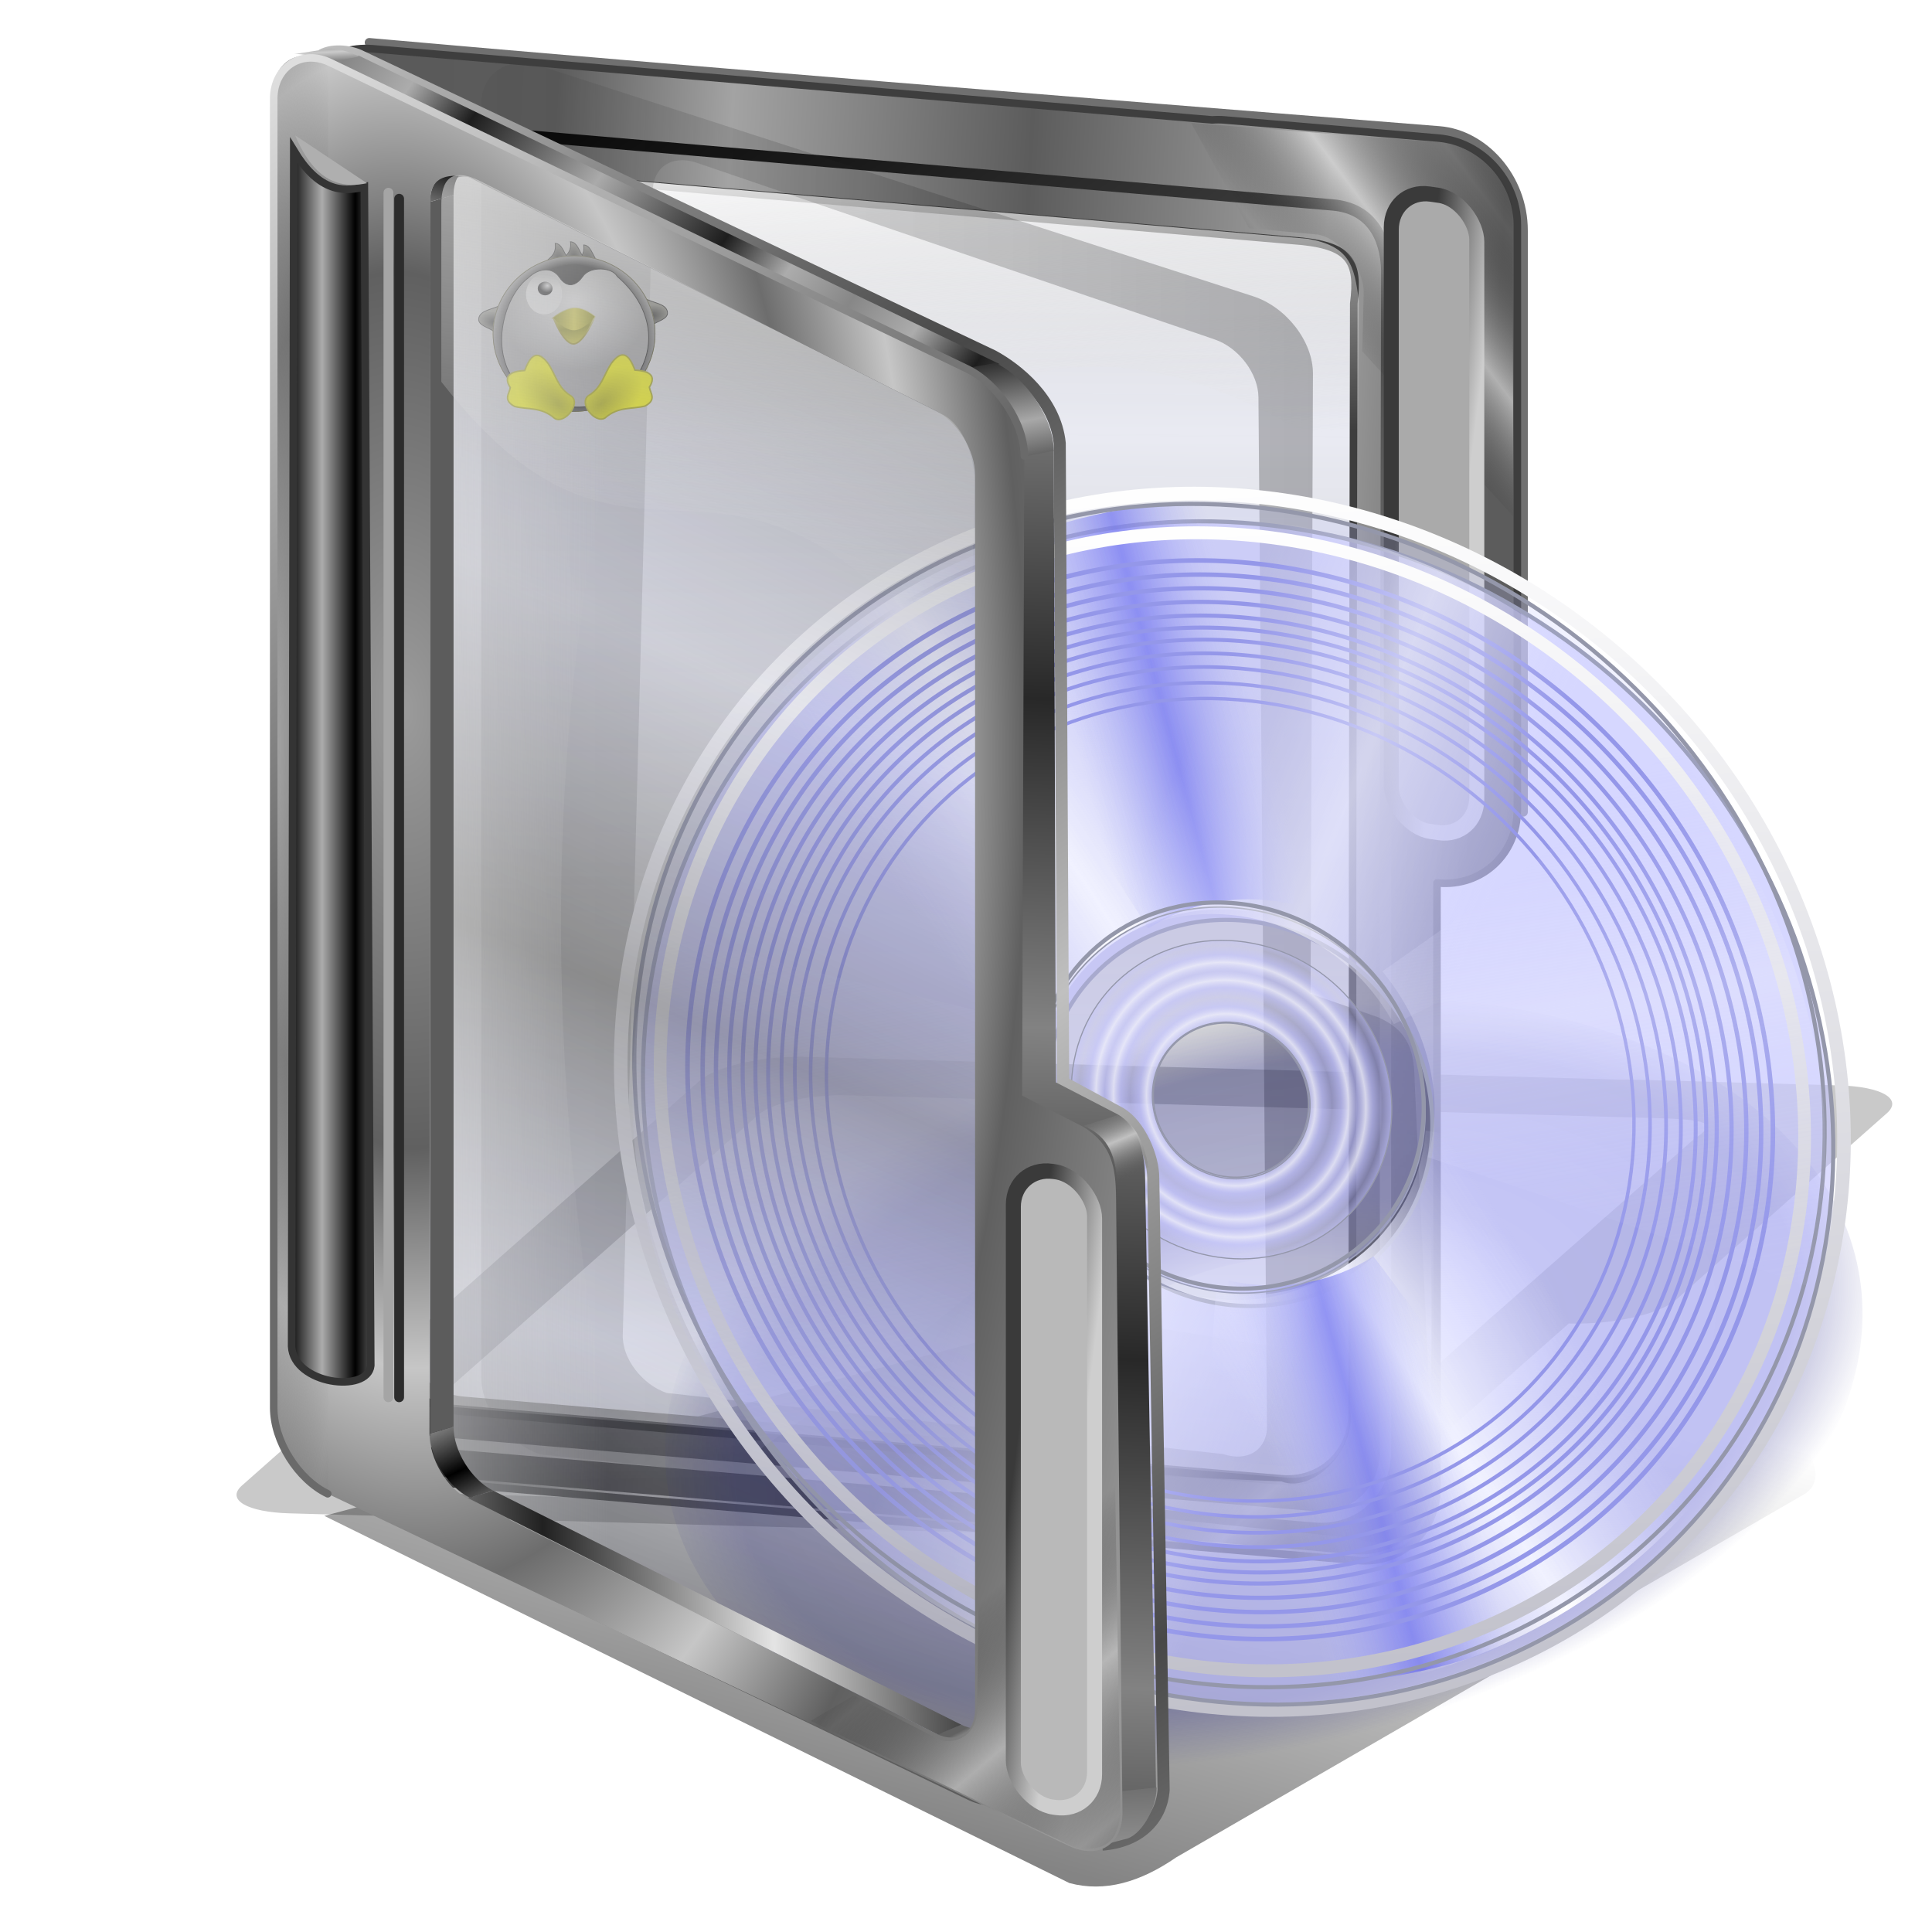 <?xml version="1.0" encoding="UTF-8" standalone="no"?>
<!-- Created with Inkscape (http://www.inkscape.org/) -->

<svg
   xmlns:dc="http://purl.org/dc/elements/1.1/"
   xmlns:cc="http://creativecommons.org/ns#"
   xmlns:rdf="http://www.w3.org/1999/02/22-rdf-syntax-ns#"
   xmlns:svg="http://www.w3.org/2000/svg"
   xmlns="http://www.w3.org/2000/svg"
   xmlns:xlink="http://www.w3.org/1999/xlink"
   xmlns:sodipodi="http://sodipodi.sourceforge.net/DTD/sodipodi-0.dtd"
   xmlns:inkscape="http://www.inkscape.org/namespaces/inkscape"
   id="svg2"
   sodipodi:version="0.32"
   inkscape:version="0.91 r13725"
   width="256"
   height="256"
   version="1.0"
   sodipodi:docname="folder-videos.svg"
   inkscape:output_extension="org.inkscape.output.svg.inkscape">
  <sodipodi:namedview
     inkscape:window-height="1056"
     inkscape:window-width="1920"
     inkscape:pageshadow="2"
     inkscape:pageopacity="0"
     guidetolerance="10.0"
     gridtolerance="10.0"
     objecttolerance="10.0"
     borderopacity="1.0"
     bordercolor="#666666"
     pagecolor="#ff0000"
     id="base"
     showgrid="false"
     inkscape:zoom="3.5273438"
     inkscape:cx="128"
     inkscape:cy="128"
     inkscape:window-x="0"
     inkscape:window-y="0"
     inkscape:current-layer="svg2"
     inkscape:window-maximized="1" />
  <defs
     id="defs5">
    <linearGradient
       id="linearGradient4711">
      <stop
         id="stop4713"
         stop-color="#636fec"
         stop-opacity="0" />
      <stop
         offset="0.649"
         id="stop4715"
         stop-color="#bbbef5"
         stop-opacity="0" />
      <stop
         id="stop4717"
         offset="1"
         stop-color="#6668ed"
         stop-opacity="0.221" />
    </linearGradient>
    <linearGradient
       id="linearGradient4695">
      <stop
         id="stop4697"
         stop-color="#c3c4ff"
         stop-opacity="0" />
      <stop
         id="stop4699"
         offset="0.598"
         stop-color="#e1e1ff"
         stop-opacity="0" />
      <stop
         offset="1"
         id="stop4701"
         stop-color="#ffffff"
         stop-opacity="0.144" />
    </linearGradient>
    <linearGradient
       id="linearGradient4685">
      <stop
         id="stop4687"
         stop-color="#c3c4ff"
         stop-opacity="0" />
      <stop
         id="stop4691"
         offset="0.47"
         stop-color="#ececfb"
         stop-opacity="0.303" />
      <stop
         id="stop4693"
         offset="1"
         stop-color="#c3c4ff"
         stop-opacity="0.039" />
    </linearGradient>
    <linearGradient
       id="linearGradient4677">
      <stop
         id="stop4679"
         stop-color="#c3c4ff"
         stop-opacity="0" />
      <stop
         id="stop4681"
         offset="0.598"
         stop-color="#e1e1ff"
         stop-opacity="0" />
      <stop
         offset="1"
         id="stop4683"
         stop-color="#ffffff"
         stop-opacity="0.558" />
    </linearGradient>
    <linearGradient
       id="linearGradient4925">
      <stop
         id="stop4927"
         stop-color="#202186"
         stop-opacity="1" />
      <stop
         id="stop4929"
         offset="0.317"
         stop-color="#202186"
         stop-opacity="0" />
      <stop
         id="stop4931"
         offset="0.486"
         stop-color="#202186"
         stop-opacity="0.483" />
      <stop
         offset="0.856"
         id="stop4933"
         stop-color="#202186"
         stop-opacity="0.589" />
      <stop
         offset="1"
         id="stop4935"
         stop-color="#202186"
         stop-opacity="0" />
    </linearGradient>
    <linearGradient
       id="linearGradient3877">
      <stop
         id="stop3879"
         stop-color="#212121"
         stop-opacity="1" />
      <stop
         offset="1"
         id="stop3881"
         stop-color="#e4e4e4"
         stop-opacity="1" />
    </linearGradient>
    <linearGradient
       id="linearGradient3855">
      <stop
         id="stop3857"
         stop-color="#ffffff"
         stop-opacity="1" />
      <stop
         offset="1"
         id="stop3859"
         stop-color="#ffffff"
         stop-opacity="0" />
    </linearGradient>
    <linearGradient
       id="linearGradient3831">
      <stop
         id="stop3833"
         stop-color="#000000"
         stop-opacity="1" />
      <stop
         id="stop3835"
         offset="1"
         stop-color="#a7a7a7"
         stop-opacity="1" />
    </linearGradient>
    <linearGradient
       id="linearGradient3803">
      <stop
         id="stop3805"
         stop-color="#909090"
         stop-opacity="1" />
      <stop
         offset="1"
         id="stop3807"
         stop-color="#000000"
         stop-opacity="1" />
    </linearGradient>
    <linearGradient
       gradientUnits="userSpaceOnUse"
       y2="157.69"
       x2="674.53"
       y1="157.69"
       x1="414.84"
       id="linearGradient3336"
       xlink:href="#linearGradient3212"
       inkscape:collect="always" />
    <linearGradient
       id="linearGradient3176"
       inkscape:collect="always">
      <stop
         id="stop3178"
         stop-color="#c1c1cb"
         stop-opacity="1" />
      <stop
         id="stop3180"
         offset="1"
         stop-color="#ffffff"
         stop-opacity="1" />
    </linearGradient>
    <linearGradient
       id="linearGradient3212">
      <stop
         id="stop3214"
         stop-color="#636fec"
         stop-opacity="0.976" />
      <stop
         offset="0.269"
         id="stop3218"
         stop-color="#bbbef5"
         stop-opacity="0" />
      <stop
         id="stop3216"
         offset="1"
         stop-color="#c3c4ff"
         stop-opacity="0" />
    </linearGradient>
    <linearGradient
       id="linearGradient3268">
      <stop
         id="stop3270"
         stop-color="#636fec"
         stop-opacity="0" />
      <stop
         id="stop3272"
         offset="0.649"
         stop-color="#bbbef5"
         stop-opacity="0" />
      <stop
         offset="1"
         id="stop3274"
         stop-color="#6668ed"
         stop-opacity="0.7" />
    </linearGradient>
    <linearGradient
       id="linearGradient3293">
      <stop
         id="stop3295"
         stop-color="#c3c4ff"
         stop-opacity="0.034" />
      <stop
         offset="0.358"
         id="stop3301"
         stop-color="#c3c4ff"
         stop-opacity="0.498" />
      <stop
         id="stop3303"
         offset="0.655"
         stop-color="#ececfb"
         stop-opacity="0.806" />
      <stop
         id="stop3297"
         offset="1"
         stop-color="#c3c4ff"
         stop-opacity="0.425" />
    </linearGradient>
    <linearGradient
       id="linearGradient3309">
      <stop
         id="stop3311"
         stop-color="#c3c4ff"
         stop-opacity="0" />
      <stop
         offset="0.598"
         id="stop3317"
         stop-color="#e1e1ff"
         stop-opacity="0" />
      <stop
         id="stop3313"
         offset="1"
         stop-color="#ffffff"
         stop-opacity="1" />
    </linearGradient>
    <radialGradient
       inkscape:collect="always"
       xlink:href="#linearGradient4925"
       id="radialGradient3940"
       gradientUnits="userSpaceOnUse"
       gradientTransform="matrix(0.597,0.022,-0.203,0.392,-40.315,95.306)"
       cx="416.58"
       cy="200.95"
       fx="416.58"
       fy="200.95"
       r="129.84" />
    <linearGradient
       inkscape:collect="always"
       xlink:href="#linearGradient3176"
       id="linearGradient4850"
       gradientUnits="userSpaceOnUse"
       x1="572.34"
       y1="292.69"
       x2="514.36"
       y2="22.671"
       gradientTransform="matrix(0.612,0,0,0.599,-406.489,37.769)" />
    <linearGradient
       inkscape:collect="always"
       xlink:href="#linearGradient3309"
       id="linearGradient4852"
       gradientUnits="userSpaceOnUse"
       spreadMethod="reflect"
       x1="669.18"
       y1="172.9"
       x2="611.5"
       y2="102.47" />
    <linearGradient
       inkscape:collect="always"
       xlink:href="#linearGradient4695"
       id="linearGradient4854"
       gradientUnits="userSpaceOnUse"
       spreadMethod="reflect"
       x1="669.18"
       y1="172.9"
       x2="611.5"
       y2="102.47" />
    <linearGradient
       inkscape:collect="always"
       xlink:href="#linearGradient3268"
       id="linearGradient4856"
       gradientUnits="userSpaceOnUse"
       gradientTransform="matrix(0,-1,1,0,387,702.375)"
       spreadMethod="reflect"
       x1="666.57"
       y1="167.69"
       x2="641.94"
       y2="114.21" />
    <linearGradient
       inkscape:collect="always"
       xlink:href="#linearGradient4711"
       id="linearGradient4858"
       gradientUnits="userSpaceOnUse"
       gradientTransform="matrix(0,-1,1,0,387,702.375)"
       spreadMethod="reflect"
       x1="666.57"
       y1="167.69"
       x2="641.94"
       y2="114.21" />
    <radialGradient
       inkscape:collect="always"
       xlink:href="#linearGradient3293"
       id="radialGradient4866"
       gradientUnits="userSpaceOnUse"
       gradientTransform="matrix(0.157,-2.7172153e-7,2.7744926e-7,0.161,459.15,132.257)"
       spreadMethod="reflect"
       cx="544.82"
       cy="157.55"
       fx="544.82"
       fy="157.55"
       r="35.09" />
    <linearGradient
       inkscape:collect="always"
       xlink:href="#linearGradient4677"
       id="linearGradient4868"
       gradientUnits="userSpaceOnUse"
       spreadMethod="reflect"
       x1="669.18"
       y1="172.9"
       x2="611.5"
       y2="102.47" />
    <linearGradient
       inkscape:collect="always"
       xlink:href="#linearGradient3176"
       id="linearGradient4870"
       gradientUnits="userSpaceOnUse"
       x1="572.34"
       y1="292.69"
       x2="514.36"
       y2="22.671"
       gradientTransform="matrix(0.572,0,0,0.561,-385.034,43.857)" />
    <linearGradient
       inkscape:collect="always"
       xlink:href="#linearGradient4685"
       id="linearGradient4872"
       gradientUnits="userSpaceOnUse"
       spreadMethod="reflect"
       x1="535.31"
       y1="256.39"
       x2="619.01"
       y2="220.59" />
    <linearGradient
       inkscape:collect="always"
       xlink:href="#linearGradient3293"
       id="linearGradient4874"
       gradientUnits="userSpaceOnUse"
       spreadMethod="reflect"
       x1="452.89"
       y1="157.69"
       x2="636.49"
       y2="157.69" />
    <linearGradient
       id="linearGradient4390"
       inkscape:collect="always">
      <stop
         stop-opacity="0"
         stop-color="#a3a3a3"
         id="stop4392" />
      <stop
         stop-opacity="0.635"
         stop-color="#101010"
         id="stop4394"
         offset="1" />
    </linearGradient>
    <linearGradient
       id="linearGradient4378">
      <stop
         id="stop4380"
         stop-color="#595959"
         stop-opacity="1" />
      <stop
         offset="0.304"
         id="stop4382"
         stop-color="#5c5c5c"
         stop-opacity="1" />
      <stop
         id="stop4384"
         offset="0.561"
         stop-color="#a3a3a3"
         stop-opacity="1" />
      <stop
         id="stop4386"
         offset="1"
         stop-color="#5c5c5c"
         stop-opacity="1" />
    </linearGradient>
    <linearGradient
       inkscape:collect="always"
       id="linearGradient4386">
      <stop
         id="stop4388"
         stop-color="#666666"
         stop-opacity="0" />
      <stop
         offset="1"
         id="stop4390"
         stop-color="#e7e7e7"
         stop-opacity="0.612" />
    </linearGradient>
    <linearGradient
       inkscape:collect="always"
       id="linearGradient4322">
      <stop
         id="stop4324"
         stop-color="#424242"
         stop-opacity="0.26" />
      <stop
         offset="1"
         id="stop4326"
         stop-color="#b6bad4"
         stop-opacity="0.304" />
    </linearGradient>
    <linearGradient
       id="linearGradient4303"
       inkscape:collect="always">
      <stop
         stop-opacity="1"
         stop-color="#c0c0c0"
         id="stop4308" />
      <stop
         stop-opacity="1"
         stop-color="#484848"
         id="stop4310"
         offset="1" />
    </linearGradient>
    <linearGradient
       id="linearGradient4294"
       inkscape:collect="always">
      <stop
         stop-opacity="1"
         stop-color="#dedede"
         id="stop4296" />
      <stop
         stop-opacity="1"
         stop-color="#6a6a6a"
         id="stop4298"
         offset="1" />
    </linearGradient>
    <linearGradient
       id="linearGradient4284"
       inkscape:collect="always">
      <stop
         stop-opacity="0"
         stop-color="#000000"
         id="stop4287" />
      <stop
         stop-opacity="0.612"
         stop-color="#e7e7e7"
         id="stop4289"
         offset="1" />
    </linearGradient>
    <linearGradient
       id="linearGradient4317"
       inkscape:collect="always">
      <stop
         stop-opacity="0.403"
         stop-color="#424242"
         id="stop4319" />
      <stop
         stop-opacity="0.182"
         stop-color="#9396b5"
         id="stop4322"
         offset="1" />
    </linearGradient>
    <linearGradient
       id="linearGradient4310">
      <stop
         stop-opacity="1"
         stop-color="#cecece"
         id="stop4312" />
      <stop
         stop-opacity="1"
         stop-color="#3a3a3a"
         id="stop4314"
         offset="1" />
    </linearGradient>
    <linearGradient
       id="linearGradient4290">
      <stop
         id="stop4292"
         stop-color="#a8a8a8"
         stop-opacity="1" />
      <stop
         id="stop4294"
         offset="1"
         stop-color="#272727"
         stop-opacity="1" />
    </linearGradient>
    <linearGradient
       inkscape:collect="always"
       id="linearGradient4282">
      <stop
         id="stop4286"
         stop-color="#000000"
         stop-opacity="0" />
      <stop
         offset="1"
         id="stop4288"
         stop-color="#c9c9c9"
         stop-opacity="0.612" />
    </linearGradient>
    <linearGradient
       id="linearGradient4273"
       inkscape:collect="always">
      <stop
         stop-opacity="0.579"
         stop-color="#dfdfdf"
         id="stop4275" />
      <stop
         stop-opacity="0"
         stop-color="#dfdfdf"
         id="stop4277"
         offset="1" />
    </linearGradient>
    <linearGradient
       id="linearGradient4331">
      <stop
         stop-opacity="1"
         stop-color="#616161"
         id="stop4333" />
      <stop
         stop-opacity="1"
         stop-color="#cbcbcb"
         id="stop4335"
         offset="1" />
    </linearGradient>
    <linearGradient
       id="linearGradient4325">
      <stop
         stop-opacity="1"
         stop-color="#bababa"
         id="stop4327" />
      <stop
         stop-opacity="1"
         stop-color="#000000"
         id="stop4329"
         offset="1" />
    </linearGradient>
    <linearGradient
       id="linearGradient4319">
      <stop
         stop-opacity="1"
         stop-color="#a6a6a6"
         id="stop4321" />
      <stop
         stop-opacity="0"
         stop-color="#666666"
         offset="1"
         id="stop4323" />
    </linearGradient>
    <linearGradient
       id="linearGradient4297">
      <stop
         stop-opacity="1"
         stop-color="#9b9b9b"
         id="stop4299" />
      <stop
         stop-opacity="1"
         stop-color="#606060"
         id="stop4302"
         offset="0.5" />
      <stop
         stop-opacity="1"
         stop-color="#c6c6c6"
         offset="0.75"
         id="stop4305" />
      <stop
         stop-opacity="1"
         stop-color="#6d6d6d"
         offset="1"
         id="stop4307" />
    </linearGradient>
    <linearGradient
       id="linearGradient4302"
       inkscape:collect="always">
      <stop
         stop-opacity="0.125"
         stop-color="#3e3e3e"
         id="stop4304" />
      <stop
         stop-opacity="0.275"
         stop-color="#000000"
         id="stop4306"
         offset="1" />
    </linearGradient>
    <linearGradient
       id="linearGradient4279"
       inkscape:collect="always">
      <stop
         stop-opacity="1"
         stop-color="#c1c1c1"
         id="stop4281" />
      <stop
         stop-opacity="0"
         stop-color="#555555"
         id="stop4284"
         offset="1" />
    </linearGradient>
    <linearGradient
       id="linearGradient4281"
       inkscape:collect="always">
      <stop
         stop-opacity="0.481"
         stop-color="#000000"
         id="stop4283" />
      <stop
         stop-opacity="0"
         stop-color="#000000"
         id="stop4285"
         offset="1" />
    </linearGradient>
    <linearGradient
       id="linearGradient4372">
      <stop
         stop-opacity="1"
         stop-color="#8c8c8c"
         id="stop4374" />
      <stop
         stop-opacity="1"
         stop-color="#707070"
         offset="1"
         id="stop4376" />
    </linearGradient>
    <linearGradient
       id="linearGradient4350"
       inkscape:collect="always">
      <stop
         stop-opacity="1"
         stop-color="#acacac"
         id="stop4352" />
      <stop
         stop-opacity="1"
         stop-color="#000000"
         id="stop4354"
         offset="1" />
    </linearGradient>
    <linearGradient
       id="linearGradient4342">
      <stop
         stop-opacity="1"
         stop-color="#828282"
         id="stop4344" />
      <stop
         stop-opacity="1"
         stop-color="#282828"
         offset="1"
         id="stop4346" />
    </linearGradient>
    <linearGradient
       id="linearGradient4336">
      <stop
         stop-opacity="1"
         stop-color="#616161"
         id="stop4338" />
      <stop
         stop-opacity="1"
         stop-color="#e4e4e4"
         offset="1"
         id="stop4340" />
    </linearGradient>
    <linearGradient
       id="linearGradient4299">
      <stop
         stop-opacity="1"
         stop-color="#ffffff"
         id="stop4301" />
      <stop
         stop-opacity="0"
         stop-color="#dddddd"
         id="stop4303"
         offset="1" />
    </linearGradient>
    <linearGradient
       id="linearGradient4293">
      <stop
         stop-opacity="0.646"
         stop-color="#d1d1d1"
         id="stop4295" />
      <stop
         stop-opacity="0"
         stop-color="#c9c9c9"
         offset="1"
         id="stop4297" />
    </linearGradient>
    <linearGradient
       id="linearGradient3871-6">
      <stop
         stop-opacity="1"
         stop-color="#d8d8d8"
         id="stop3873-2" />
      <stop
         stop-opacity="1"
         stop-color="#252525"
         offset="1"
         id="stop3875-9" />
    </linearGradient>
    <linearGradient
       id="linearGradient3863-1">
      <stop
         stop-opacity="1"
         stop-color="#aaaaaa"
         id="stop3865-2" />
      <stop
         stop-opacity="1"
         stop-color="#1d1d1d"
         offset="0.5"
         id="stop3350" />
      <stop
         stop-opacity="1"
         stop-color="#acacac"
         id="stop3352"
         offset="0.75" />
      <stop
         stop-opacity="1"
         stop-color="#878787"
         id="stop3867-7"
         offset="1" />
    </linearGradient>
    <linearGradient
       y2="893.58"
       x2="736.83"
       y1="886.38"
       x1="730.24"
       gradientUnits="userSpaceOnUse"
       id="linearGradient2708"
       xlink:href="#linearGradient4336"
       inkscape:collect="always" />
    <linearGradient
       y2="888.36"
       x2="592.15"
       y1="893.82"
       x1="432.77"
       spreadMethod="reflect"
       gradientUnits="userSpaceOnUse"
       id="linearGradient2710"
       xlink:href="#linearGradient3877"
       inkscape:collect="always" />
    <linearGradient
       y2="877.63"
       x2="388.21"
       y1="856.65"
       x1="369.98"
       spreadMethod="reflect"
       gradientUnits="userSpaceOnUse"
       id="linearGradient2712"
       xlink:href="#linearGradient3803"
       inkscape:collect="always" />
    <linearGradient
       y2="121.26"
       x2="385.72"
       y1="79.991"
       x1="378.99"
       gradientUnits="userSpaceOnUse"
       id="linearGradient2716"
       xlink:href="#linearGradient3831"
       inkscape:collect="always" />
    <linearGradient
       y2="176.69"
       x2="276.08"
       y1="185.27"
       x1="276.56"
       spreadMethod="reflect"
       gradientUnits="userSpaceOnUse"
       id="linearGradient2718"
       xlink:href="#linearGradient4331"
       inkscape:collect="always" />
    <linearGradient
       y2="347.28"
       x2="580.59"
       y1="248.79"
       x1="440.3"
       spreadMethod="reflect"
       gradientUnits="userSpaceOnUse"
       id="linearGradient2720"
       xlink:href="#linearGradient3863-1"
       inkscape:collect="always" />
    <linearGradient
       y2="577.18"
       x2="696.37"
       y1="780.61"
       x1="689.78"
       spreadMethod="reflect"
       gradientUnits="userSpaceOnUse"
       id="linearGradient2724"
       xlink:href="#linearGradient4342"
       inkscape:collect="always" />
    <linearGradient
       gradientTransform="translate(62.137,18.509)"
       y2="1233.69"
       x2="708.13"
       y1="1265.74"
       x1="709.47"
       spreadMethod="reflect"
       gradientUnits="userSpaceOnUse"
       id="linearGradient2726"
       xlink:href="#linearGradient4372"
       inkscape:collect="always" />
    <linearGradient
       gradientTransform="matrix(0.214,0,0,0.214,222.873,-56.636)"
       y2="362.43"
       x2="934.11"
       y1="367.34"
       x1="974.08"
       gradientUnits="userSpaceOnUse"
       id="linearGradient3302"
       xlink:href="#linearGradient4310"
       inkscape:collect="always" />
    <radialGradient
       r="232.39"
       fy="671.2"
       fx="245.43"
       cy="671.2"
       cx="245.43"
       spreadMethod="reflect"
       gradientTransform="matrix(0.049,0,0,0.5,-119.908,-235.023)"
       gradientUnits="userSpaceOnUse"
       id="radialGradient3311"
       xlink:href="#linearGradient4319"
       inkscape:collect="always" />
    <radialGradient
       r="232.39"
       fy="663.51"
       fx="317.56"
       cy="663.51"
       cx="317.56"
       spreadMethod="reflect"
       gradientTransform="matrix(0.236,-0.006,0.012,0.5,-173.461,-233.763)"
       gradientUnits="userSpaceOnUse"
       id="radialGradient3314"
       xlink:href="#linearGradient4297"
       inkscape:collect="always" />
    <linearGradient
       y2="736.21"
       x2="427.92"
       y1="736.65"
       x1="303.35"
       gradientTransform="matrix(0.214,0,0,0.214,-155.364,-30.214)"
       gradientUnits="userSpaceOnUse"
       id="linearGradient3339"
       xlink:href="#linearGradient4293"
       inkscape:collect="always" />
    <linearGradient
       gradientTransform="matrix(0.214,0,0,0.214,222.303,-24.645)"
       y2="271.25"
       x2="355.35"
       y1="1060.94"
       x1="907.3"
       gradientUnits="userSpaceOnUse"
       id="linearGradient3343"
       xlink:href="#linearGradient3871-6"
       inkscape:collect="always" />
    <linearGradient
       y2="271.25"
       x2="355.35"
       y1="1031.92"
       x1="879.6"
       gradientTransform="matrix(0.227,0,0,0.227,214.879,-32.787)"
       gradientUnits="userSpaceOnUse"
       id="linearGradient3346"
       xlink:href="#linearGradient4325"
       inkscape:collect="always" />
    <linearGradient
       y2="447.21"
       x2="704.84"
       y1="406"
       x1="696.93"
       spreadMethod="reflect"
       gradientUnits="userSpaceOnUse"
       id="linearGradient3354"
       xlink:href="#linearGradient4290"
       inkscape:collect="always" />
    <linearGradient
       gradientTransform="matrix(0.241,0,0,0.241,240.725,9.135)"
       spreadMethod="reflect"
       gradientUnits="userSpaceOnUse"
       y2="544.09"
       x2="513.65"
       y1="524.1"
       x1="138.06"
       id="linearGradient3362"
       xlink:href="#linearGradient4378"
       inkscape:collect="always" />
    <linearGradient
       gradientTransform="translate(-152.877,-6.166)"
       spreadMethod="reflect"
       gradientUnits="userSpaceOnUse"
       y2="107.78"
       x2="55.785"
       y1="107.78"
       x1="51.38"
       id="linearGradient4356"
       xlink:href="#linearGradient4350"
       inkscape:collect="always" />
    <linearGradient
       y2="362.43"
       x2="934.11"
       y1="367.34"
       x1="974.08"
       gradientTransform="matrix(0.214,0,0,0.214,-210.532,125.901)"
       gradientUnits="userSpaceOnUse"
       id="linearGradient4360"
       xlink:href="#linearGradient4310"
       inkscape:collect="always" />
    <linearGradient
       gradientTransform="translate(230.188,-1.735)"
       gradientUnits="userSpaceOnUse"
       y2="69.34"
       x2="134.98"
       y1="23.68"
       x1="131.29"
       id="linearGradient4370"
       xlink:href="#linearGradient4299"
       inkscape:collect="always" />
    <filter
       color-interpolation-filters="sRGB"
       height="1.13"
       y="-0.065"
       width="1.05"
       x="-0.025"
       id="filter4277"
       inkscape:collect="always">
      <feGaussianBlur
         id="feGaussianBlur4279"
         inkscape:collect="always"
         stdDeviation="2.05" />
    </filter>
    <linearGradient
       gradientTransform="translate(-9.36,5.111)"
       gradientUnits="userSpaceOnUse"
       y2="156.1"
       x2="135.18"
       y1="232.75"
       x1="114.17"
       id="linearGradient4287"
       xlink:href="#linearGradient4281"
       inkscape:collect="always" />
    <linearGradient
       gradientTransform="translate(-149.404,2.268)"
       spreadMethod="reflect"
       gradientUnits="userSpaceOnUse"
       y2="155.25"
       x2="156.39"
       y1="150.4"
       x1="154.35"
       id="linearGradient4286"
       xlink:href="#linearGradient4279"
       inkscape:collect="always" />
    <linearGradient
       gradientTransform="translate(-149.404,2.268)"
       spreadMethod="reflect"
       gradientUnits="userSpaceOnUse"
       y2="227.18"
       x2="142.92"
       y1="214.42"
       x1="132.03"
       id="linearGradient4296"
       xlink:href="#linearGradient4282"
       inkscape:collect="always" />
    <linearGradient
       gradientTransform="matrix(0.998,0.058,0.058,-0.998,266.494,262.365)"
       y2="227.18"
       x2="142.92"
       y1="218.58"
       x1="132.75"
       spreadMethod="reflect"
       gradientUnits="userSpaceOnUse"
       id="linearGradient4300"
       xlink:href="#linearGradient4284"
       inkscape:collect="always" />
    <linearGradient
       gradientTransform="translate(10.724,-1.396)"
       gradientUnits="userSpaceOnUse"
       y2="119.43"
       x2="177.67"
       y1="119.43"
       x1="53.04"
       id="linearGradient4308"
       xlink:href="#linearGradient4302"
       inkscape:collect="always" />
    <linearGradient
       gradientTransform="translate(-149.404,2.268)"
       gradientUnits="userSpaceOnUse"
       y2="75.73"
       x2="93.42"
       y1="25.1"
       x1="99.92"
       id="linearGradient4280"
       xlink:href="#linearGradient4273"
       inkscape:collect="always" />
    <filter
       color-interpolation-filters="sRGB"
       height="1.02"
       y="0"
       width="1.031"
       x="-0.015"
       id="filter4278"
       inkscape:collect="always">
      <feGaussianBlur
         stdDeviation="0.806"
         id="feGaussianBlur4280"
         inkscape:collect="always" />
    </filter>
    <filter
       color-interpolation-filters="sRGB"
       height="1.106"
       y="-0.053"
       width="1.031"
       x="-0.016"
       id="filter4286"
       inkscape:collect="always">
      <feGaussianBlur
         stdDeviation="1.417"
         id="feGaussianBlur4288"
         inkscape:collect="always" />
    </filter>
    <linearGradient
       gradientTransform="translate(-149.404,2.268)"
       spreadMethod="reflect"
       gradientUnits="userSpaceOnUse"
       y2="80.79"
       x2="82.37"
       y1="121.08"
       x1="64.769"
       id="linearGradient4324"
       xlink:href="#linearGradient4317"
       inkscape:collect="always" />
    <linearGradient
       gradientTransform="translate(-149.404,2.268)"
       gradientUnits="userSpaceOnUse"
       y2="89.62"
       x2="86.969"
       y1="14.353"
       x1="35.525"
       id="linearGradient4301"
       xlink:href="#linearGradient4294"
       inkscape:collect="always" />
    <linearGradient
       spreadMethod="reflect"
       gradientTransform="translate(-149.404,2.268)"
       gradientUnits="userSpaceOnUse"
       y2="73.33"
       x2="88.03"
       y1="5.703"
       x1="45.662"
       id="linearGradient4312"
       xlink:href="#linearGradient4303"
       inkscape:collect="always" />
    <linearGradient
       gradientTransform="translate(231.393,6.699)"
       spreadMethod="reflect"
       gradientUnits="userSpaceOnUse"
       y2="57.57"
       x2="135.89"
       y1="117.26"
       x1="135.33"
       id="linearGradient4320"
       xlink:href="#linearGradient4322"
       inkscape:collect="always" />
    <linearGradient
       inkscape:collect="always"
       id="linearGradient2888">
      <stop
         id="stop2890"
         stop-color="black"
         stop-opacity="1" />
      <stop
         offset="1"
         id="stop2892"
         stop-color="#86867a"
         stop-opacity="1" />
    </linearGradient>
    <linearGradient
       inkscape:collect="always"
       id="linearGradient2864">
      <stop
         id="stop2866"
         stop-color="#afaf09"
         stop-opacity="1" />
      <stop
         offset="1"
         id="stop2868"
         stop-color="yellow"
         stop-opacity="1" />
    </linearGradient>
    <linearGradient
       inkscape:collect="always"
       id="linearGradient2854">
      <stop
         id="stop2856"
         stop-color="#a29929"
         stop-opacity="1" />
      <stop
         offset="1"
         id="stop2858"
         stop-color="#e8e7b2"
         stop-opacity="1" />
    </linearGradient>
    <linearGradient
       inkscape:collect="always"
       id="linearGradient2836">
      <stop
         id="stop2838"
         stop-color="#efe541"
         stop-opacity="1" />
      <stop
         offset="1"
         id="stop2840"
         stop-color="#98961a"
         stop-opacity="1" />
    </linearGradient>
    <linearGradient
       inkscape:collect="always"
       id="linearGradient2822">
      <stop
         id="stop2824"
         stop-color="white"
         stop-opacity="1" />
      <stop
         offset="1"
         id="stop2826"
         stop-color="black"
         stop-opacity="1" />
    </linearGradient>
    <linearGradient
       inkscape:collect="always"
       id="linearGradient2788">
      <stop
         id="stop2790"
         stop-color="white"
         stop-opacity="1" />
      <stop
         offset="1"
         id="stop2792"
         stop-color="#c4c4c4"
         stop-opacity="1" />
    </linearGradient>
    <linearGradient
       inkscape:collect="always"
       id="linearGradient2778">
      <stop
         id="stop2780"
         stop-color="white"
         stop-opacity="1" />
      <stop
         offset="1"
         id="stop2782"
         stop-color="#a5a5a5"
         stop-opacity="1" />
    </linearGradient>
    <linearGradient
       id="linearGradient2762">
      <stop
         id="stop2764"
         stop-color="white"
         stop-opacity="1" />
      <stop
         id="stop2770"
         offset="0.5"
         stop-color="white"
         stop-opacity="1" />
      <stop
         offset="0.75"
         id="stop2772"
         stop-color="black"
         stop-opacity="1" />
      <stop
         offset="1"
         id="stop2766"
         stop-color="#aaa"
         stop-opacity="1" />
    </linearGradient>
    <radialGradient
       inkscape:collect="always"
       xlink:href="#linearGradient2888"
       id="radialGradient2934"
       gradientUnits="userSpaceOnUse"
       gradientTransform="matrix(-0.956,0.149,0.249,1.592,168.152,-1.887)"
       cx="24.699"
       cy="13.06"
       fx="24.699"
       fy="13.06"
       r="14.989" />
    <radialGradient
       inkscape:collect="always"
       xlink:href="#linearGradient2888"
       id="radialGradient2936"
       gradientUnits="userSpaceOnUse"
       gradientTransform="matrix(-0.956,0.149,0.249,1.592,150.765,-6.101)"
       cx="24.699"
       cy="13.06"
       fx="24.699"
       fy="13.06"
       r="14.989" />
    <radialGradient
       inkscape:collect="always"
       xlink:href="#linearGradient2888"
       id="radialGradient2938"
       gradientUnits="userSpaceOnUse"
       gradientTransform="matrix(-0.956,0.149,0.249,1.592,130.745,-3.994)"
       cx="24.699"
       cy="13.06"
       fx="24.699"
       fy="13.06"
       r="14.989" />
    <radialGradient
       inkscape:collect="always"
       xlink:href="#linearGradient2888"
       id="radialGradient2940"
       gradientUnits="userSpaceOnUse"
       gradientTransform="matrix(-0.149,-0.956,-1.592,0.249,255.516,114.096)"
       cx="24.699"
       cy="13.06"
       fx="24.699"
       fy="13.06"
       r="14.989" />
    <radialGradient
       inkscape:collect="always"
       xlink:href="#linearGradient2888"
       id="radialGradient2942"
       gradientUnits="userSpaceOnUse"
       gradientTransform="matrix(0.149,-0.956,1.592,0.249,2.645,122.525)"
       cx="24.699"
       cy="13.06"
       fx="24.699"
       fy="13.06"
       r="14.989" />
    <radialGradient
       inkscape:collect="always"
       xlink:href="#linearGradient2762"
       id="radialGradient2944"
       gradientUnits="userSpaceOnUse"
       gradientTransform="matrix(1.049,-0.011,0.01,1.202,4.577,-23.361)"
       spreadMethod="reflect"
       cx="-117.75"
       cy="120.46"
       fx="-117.75"
       fy="68.07"
       r="100.81" />
    <radialGradient
       inkscape:collect="always"
       xlink:href="#linearGradient2778"
       id="radialGradient2946"
       gradientUnits="userSpaceOnUse"
       gradientTransform="matrix(-1.045,0.022,-0.02,-0.946,268.274,140.609)"
       cx="130.5"
       cy="72.32"
       fx="130.5"
       fy="72.32"
       r="95.6" />
    <linearGradient
       inkscape:collect="always"
       xlink:href="#linearGradient2788"
       id="linearGradient2948"
       gradientUnits="userSpaceOnUse"
       x1="94.83"
       y1="95.84"
       x2="94.83"
       y2="33.666" />
    <linearGradient
       inkscape:collect="always"
       xlink:href="#linearGradient3855"
       id="linearGradient2950"
       gradientUnits="userSpaceOnUse"
       x1="94.83"
       y1="58.43"
       x2="94.83"
       y2="38.934" />
    <radialGradient
       inkscape:collect="always"
       xlink:href="#linearGradient2822"
       id="radialGradient2956"
       gradientUnits="userSpaceOnUse"
       gradientTransform="matrix(-1.077,0.077,-0.066,-0.921,47,29.162)"
       cx="22.13"
       cy="15.841"
       fx="22.13"
       fy="15.841"
       r="13.698" />
    <linearGradient
       inkscape:collect="always"
       xlink:href="#linearGradient2836"
       id="linearGradient2960"
       gradientUnits="userSpaceOnUse"
       gradientTransform="translate(110.113,77.975)"
       spreadMethod="reflect"
       x1="20.284"
       y1="26.29"
       x2="47.42"
       y2="26.29" />
    <linearGradient
       inkscape:collect="always"
       xlink:href="#linearGradient2854"
       id="linearGradient2962"
       gradientUnits="userSpaceOnUse"
       x1="130.4"
       y1="117.7"
       x2="139.62"
       y2="82.71" />
    <radialGradient
       inkscape:collect="always"
       xlink:href="#linearGradient2864"
       id="radialGradient2964"
       gradientUnits="userSpaceOnUse"
       gradientTransform="matrix(-1.222,-0.968,0.544,-0.687,-202.892,187.386)"
       cx="-166.08"
       cy="201.83"
       fx="-166.08"
       fy="201.83"
       r="40.73" />
    <radialGradient
       inkscape:collect="always"
       xlink:href="#linearGradient2864"
       id="radialGradient2966"
       gradientUnits="userSpaceOnUse"
       gradientTransform="matrix(1.222,-0.968,-0.544,-0.687,478.729,186.859)"
       cx="-166.08"
       cy="201.83"
       fx="-166.08"
       fy="201.83"
       r="40.73" />
    <linearGradient
       inkscape:collect="always"
       xlink:href="#linearGradient2836"
       id="linearGradient4215"
       gradientUnits="userSpaceOnUse"
       gradientTransform="translate(110.113,77.975)"
       spreadMethod="reflect"
       x1="23.11"
       y1="59.1"
       x2="19.413"
       y2="32.23" />
    <linearGradient
       y2="234.07"
       x2="139.82"
       y1="224.13"
       x1="131.13"
       spreadMethod="reflect"
       gradientTransform="matrix(0.998,-0.058,0.058,0.998,254.897,-26.636)"
       gradientUnits="userSpaceOnUse"
       id="linearGradient4384"
       xlink:href="#linearGradient4386"
       inkscape:collect="always" />
    <linearGradient
       gradientTransform="translate(-0.567,-0.85)"
       gradientUnits="userSpaceOnUse"
       y2="204.19"
       x2="296.69"
       y1="128.05"
       x1="295.18"
       id="linearGradient4396"
       xlink:href="#linearGradient4390"
       inkscape:collect="always" />
    <filter
       inkscape:collect="always"
       id="filter4719"
       x="-0.017"
       width="1.033"
       y="-0.009"
       height="1.019"
       color-interpolation-filters="sRGB">
      <feGaussianBlur
         inkscape:collect="always"
         stdDeviation="1.025"
         id="feGaussianBlur4721" />
    </filter>
  </defs>
  <path
     d="m 42.972,200.859 98.723,48.654 c 4.715,1.269 9.429,-0.141 14.144,-3.394 l 83.165,-48.088 c 3.753,-2.133 0.073,-8.253 -4.249,-9.027 l -91.927,-14.734 z"
     id="path4263"
     inkscape:connector-curvature="0"
     sodipodi:nodetypes="ccccccc"
     stroke-opacity="1"
     fill="url(#linearGradient4287)"
     filter="url(#filter4277)"
     fill-rule="evenodd"
     stroke="none"
     stroke-linejoin="miter"
     fill-opacity="1"
     stroke-linecap="butt"
     stroke-width="1"
     style="filter:url(#filter4277)" />
  <path
     sodipodi:nodetypes="csscssccssccccccccccsccssc"
     id="path4293"
     d="m 105.69,140.031 c -5.327,0.03 -10.935,1.362 -12.931,3.127 l -60.705,53.689 c -2.128,1.882 0.684,3.522 6.307,3.679 l 126.598,3.538 c 5.623,0.157 11.86,-1.232 13.988,-3.114 l 28.924,-25.581 0.176,0.004 c 5.623,0.157 11.86,-1.232 13.988,-3.114 l 27.986,-24.752 c 2.128,-1.882 -0.679,-3.527 -6.302,-3.684 l -27.472,-0.767 c -0.541,-0.015 -1.085,-0.015 -1.633,-0.002 l -107.865,-3.013 c -0.351,-0.01 -0.705,-0.013 -1.06,-0.011 z m 5.632,5.082 c 0.299,-0.002 0.597,0.002 0.893,0.011 l 108.582,3.073 c 5.944,0.222 6.532,0.846 3.785,2.639 l -27.298,24.007 -26.289,23.251 c -1.79,1.584 -7.036,2.752 -11.767,2.619 l -106.499,-2.977 c -4.731,-0.132 -7.097,-1.511 -5.306,-3.095 l 53.026,-46.897 c 1.679,-1.485 6.393,-2.605 10.874,-2.63 z"
     inkscape:connector-curvature="0"
     stroke-miterlimit="4"
     stroke-dasharray="none"
     stroke-opacity="1"
     fill="#000000"
     filter="url(#filter4286)"
     stroke="none"
     stroke-linejoin="round"
     fill-opacity="0.213"
     stroke-linecap="round"
     stroke-width="5" />
  <g
     id="g4398"
     transform="translate(-233.961,-6.77)">
    <path
       inkscape:connector-curvature="0"
       d="m 435.805,114.373 0,-77.036 c 0,-7.076 -5.298,-12.783 -11.102,-13.245 -49.304,-3.926 -99.666,-7.948 -141.813,-11.684"
       id="path4300"
       sodipodi:nodetypes="cssc"
       stroke-miterlimit="4"
       stroke-dasharray="none"
       stroke-opacity="1"
       fill="none"
       stroke="#707070"
       stroke-linejoin="round"
       fill-opacity="1"
       stroke-linecap="round"
       stroke-width="1.2" />
    <path
       stroke-miterlimit="4"
       id="path3241"
       d="m 295.191,28.791 c -4.88,-0.414 -8.807,3.246 -8.807,8.2 l 0,146.732 c 0,4.955 3.926,9.274 8.807,9.687 l 109.865,9.312 c 4.88,0.414 8.807,-3.24 8.807,-8.194 l 0,-72.747 0.155,-75.115 c 0.834,-5.497 -0.508,-7.494 -6.768,-8.254 l -112.059,-9.62 z"
       sodipodi:nodetypes="cccccccccc"
       inkscape:connector-curvature="0"
       stroke-dasharray="none"
       stroke-opacity="1"
       fill="url(#linearGradient4320)"
       stroke="none"
       stroke-linejoin="round"
       fill-opacity="1"
       stroke-linecap="round"
       stroke-width="5" />
    <path
       stroke-miterlimit="4"
       sodipodi:nodetypes="ccccc"
       d="m 286.826,37.679 0.052,145.427 c 0,4.955 3.556,9.15 8.436,9.564 l 108.384,9.188 c 4.88,0.414 9.547,-2.376 9.547,-7.33"
       id="path3244"
       inkscape:connector-curvature="0"
       stroke-dasharray="none"
       stroke-opacity="1"
       fill="none"
       stroke="url(#linearGradient3343)"
       stroke-linejoin="round"
       fill-opacity="0.214"
       stroke-linecap="round"
       stroke-width="1.7" />
    <path
       stroke-miterlimit="4"
       sodipodi:nodetypes="csscssccssccccccccccsccssc"
       id="rect2442"
       d="m 282.231,13.197 c -5.293,0.094 -9.395,4.262 -9.395,9.784 l 0,167.984 c 0,5.889 4.666,11.021 10.467,11.513 l 130.599,11.07 c 5.801,0.492 10.467,-3.854 10.467,-9.743 l 0,-80.039 0.181,0.013 c 5.801,0.492 10.467,-3.854 10.467,-9.743 l 0,-77.445 c 0,-5.889 -4.666,-11.034 -10.467,-11.526 l -28.339,-2.399 c -0.558,-0.047 -1.101,-0.046 -1.635,-0.007 L 283.303,13.23 c -0.363,-0.031 -0.719,-0.04 -1.072,-0.034 z m 11.379,15.902 c 0.297,-0.005 0.6,0.008 0.905,0.034 l 112.057,9.616 c 6.195,0.694 7.489,2.646 6.768,8.256 l -0.154,75.113 0,72.748 c 1e-5,4.955 -3.925,8.609 -8.805,8.196 l -109.865,-9.315 c -4.88,-0.414 -8.805,-4.729 -8.805,-9.683 l 0,-146.735 c 0,-4.645 3.448,-8.15 7.901,-8.229 z"
       inkscape:connector-curvature="0"
       stroke-dasharray="none"
       stroke-opacity="1"
       fill="url(#linearGradient3362)"
       stroke="#3e3e3e"
       stroke-linejoin="round"
       fill-opacity="1"
       stroke-linecap="round"
       stroke-width="1" />
    <path
       inkscape:connector-curvature="0"
       d="m 412.618,121.267 0,72.748 c 10e-6,4.955 -3.925,8.609 -8.805,8.196 l -109.865,-9.315 c -4.88,-0.414 -8.805,-4.729 -8.805,-9.683 l 0,-66.142 c -3.268,1.011 -5.785,2.646 -12.873,3.969 l 0,69.076 c 0,5.889 4.666,11.021 10.467,11.513 l 130.599,11.07 c 5.801,0.492 10.467,-3.854 10.467,-9.743 l 0,-80.039 0.181,0.013 c -3.132,0.127 -6.554,-0.742 -11.365,-1.662 z"
       id="path4388"
       sodipodi:nodetypes="csccsccscssccc"
       stroke-miterlimit="4"
       stroke-dasharray="none"
       stroke-opacity="1"
       fill="url(#linearGradient4396)"
       stroke="none"
       stroke-linejoin="round"
       fill-opacity="1"
       stroke-linecap="round"
       stroke-width="1" />
    <path
       stroke-miterlimit="4"
       id="path3254"
       d="m 291.994,23.748 c -5.163,-0.438 -9.317,3.434 -9.317,8.676 l 0,155.242 c 0,5.242 4.154,9.811 9.317,10.249 l 116.236,9.851 c 5.163,0.438 9.317,-3.428 9.317,-8.67 l 0,-76.966 0.164,-79.471 c -0.085,-4.558 -2.181,-8.315 -7.161,-8.733 z"
       sodipodi:nodetypes="cccccccccc"
       inkscape:connector-curvature="0"
       stroke-dasharray="none"
       stroke-opacity="1"
       fill="none"
       stroke="url(#linearGradient3346)"
       stroke-linejoin="round"
       fill-opacity="0.214"
       stroke-linecap="round"
       stroke-width="1.5" />
    <path
       stroke-miterlimit="4"
       inkscape:connector-curvature="0"
       sodipodi:nodetypes="cccccccc"
       d="m 295.191,28.791 c -4.88,-0.414 -8.807,3.246 -8.807,8.2 l 0,24.261 c 65.184,40.385 66.46,-34.734 127.478,7.402 l 0,53.126 0.155,-75.115 c -0.603,-4.876 -1.309,-7.275 -6.768,-8.254 z"
       id="path4362"
       stroke-dasharray="none"
       stroke-opacity="1"
       fill="url(#linearGradient4370)"
       stroke="none"
       stroke-linejoin="round"
       fill-opacity="1"
       stroke-linecap="round"
       stroke-width="5" />
    <path
       d="m 399.455,37.006 8.837,0.82 c 2.713,0.148 6.552,4.151 6.363,8.003 l -0.185,7.499 20.017,21.856 -0.089,-39.206 c 0.513,-5.244 -4.316,-9.679 -9.177,-10.307 l -33.434,-2.604 z"
       id="path4298"
       inkscape:connector-curvature="0"
       sodipodi:nodetypes="ccccccccc"
       stroke-opacity="1"
       fill="url(#linearGradient4300)"
       fill-rule="evenodd"
       stroke="none"
       stroke-linejoin="miter"
       fill-opacity="1"
       stroke-linecap="butt"
       stroke-width="1" />
    <rect
       rx="5.161"
       stroke-miterlimit="4"
       transform="matrix(0.99,0.142,0,1,0,0)"
       ry="5.293"
       y="-28.25"
       x="422.54"
       height="84.45"
       width="11.442"
       id="rect3258"
       stroke-dasharray="none"
       stroke-opacity="1"
       fill="#aaaaaa"
       stroke="url(#linearGradient3302)"
       stroke-linejoin="round"
       fill-opacity="1"
       stroke-linecap="round"
       stroke-width="2.01" />
    <path
       sodipodi:nodetypes="ccccccccc"
       inkscape:connector-curvature="0"
       id="path4382"
       d="m 388.162,202.37 15.6,0.7 c 4.438,1.7 10.291,-4.818 9.022,-9.827 l 0.271,-14.11 10.594,-18.284 -0.013,38.902 c 0.741,9.727 -4.012,13.63 -9.784,13.119 l -33.054,-2.411 z"
       stroke-opacity="1"
       fill="url(#linearGradient4384)"
       fill-rule="evenodd"
       stroke="none"
       stroke-linejoin="miter"
       fill-opacity="1"
       stroke-linecap="butt"
       stroke-width="1" />
  </g>
  <path
     id="path4289"
     d="m 68.608,8.376 c -2.848,0.245 -4.842,2.333 -4.842,5.53 l 0,168.567 c 0,4.263 3.537,8.843 7.931,10.263 l 107.349,11.029 c 4.394,1.42 11.249,0.25 11.049,-4.003 l -2.641,-56.277 c -0.048,-3.867 -0.553,-6.774 -4.794,-8.675 l -8.999,-3.133 0.313,-82.159 c 0.016,-4.264 -3.537,-8.843 -7.931,-10.263 L 71.697,8.769 c -1.098,-0.355 -2.14,-0.475 -3.089,-0.393 z m 21.179,12.891 c 0.764,-0.098 1.618,-0.01 2.525,0.299 l 68.616,23.401 c 3.225,1.1 5.796,4.523 5.822,7.677 l 1.134,136.313 c 0.026,3.154 -2.597,4.81 -5.822,3.71 l -73.719,-8.092 c -3.225,-1.1 -5.904,-4.524 -5.822,-7.677 l 3.969,-151.622 c 0.059,-2.266 1.346,-3.758 3.297,-4.009 z"
     inkscape:connector-curvature="0"
     sodipodi:nodetypes="sssccscccsccssccssccsss"
     stroke-miterlimit="4"
     stroke-opacity="1"
     fill="url(#linearGradient4308)"
     filter="url(#filter4278)"
     stroke="none"
     stroke-linejoin="round"
     fill-opacity="1"
     stroke-linecap="round"
     stroke-width="0.213" />
  <path
     inkscape:connector-curvature="0"
     d="m 193.744,132.636 c -41.31,-4.421 -86.609,14.691 -101.117,42.661 -14.508,27.97 7.243,54.258 48.553,58.679 41.31,4.421 86.609,-14.691 101.117,-42.661 14.508,-27.97 -7.243,-54.258 -48.553,-58.679 z m -17.705,34.134 c 13.484,1.443 20.581,10.02 15.845,19.15 -4.736,9.13 -19.516,15.366 -33,13.923 -13.484,-1.443 -20.581,-10.02 -15.845,-19.15 4.736,-9.13 19.516,-15.366 33,-13.923 z"
     id="path3825"
     opacity="0.5"
     stroke-dasharray="none"
     stroke-opacity="1"
     fill="url(#radialGradient3940)"
     stroke="none"
     stroke-linejoin="round"
     fill-opacity="1"
     stroke-linecap="round"
     stroke-width="0.888"
     stroke-miterlimit="4" />
  <g
     id="g4723"
     transform="translate(247.245,24.873)">
    <ellipse
       ry="80.03"
       rx="81.65"
       cy="132.29"
       cx="-73.38"
       transform="matrix(0.989,0.145,-0.086,0.996,0,0)"
       id="path2396"
       stroke-miterlimit="4"
       style="fill:none;fill-opacity:1;stroke:url(#linearGradient4850);stroke-width:1.816;stroke-linecap:round;stroke-linejoin:round;stroke-miterlimit:4;stroke-dasharray:none;stroke-opacity:1" />
    <path
       inkscape:connector-curvature="0"
       id="path3184"
       d="M -76.461,45.056 C -119.835,38.715 -158.048,68.307 -161.761,111.111 c -3.713,42.804 28.473,82.688 71.846,89.029 43.373,6.341 81.587,-23.251 85.3,-66.055 C -0.902,91.281 -33.088,51.397 -76.461,45.056 Z m -4.532,52.236 c 14.158,2.07 24.659,15.083 23.447,29.055 -1.212,13.972 -13.68,23.627 -27.838,21.557 -14.158,-2.07 -24.659,-15.083 -23.447,-29.055 1.212,-13.972 13.68,-23.627 27.838,-21.557 z"
       stroke-miterlimit="4"
       style="fill:#c3c4ff;fill-opacity:0.569;stroke:#9497aa;stroke-width:0.544;stroke-linecap:round;stroke-linejoin:round;stroke-miterlimit:4;stroke-dasharray:none;stroke-opacity:1" />
    <g
       transform="matrix(0.052,-0.597,0.605,0.088,-207.678,432.518)"
       id="g3319">
      <path
         inkscape:connector-curvature="0"
         id="path3307"
         d="m 544.688,200.062 c -0.517,31.304 -0.499,51.817 0,87.469 -71.675,-10e-6 -129.844,-58.169 -129.844,-129.844 39.565,0.499 60.512,0.517 87.469,0 0,23.396 18.979,42.375 42.375,42.375 z m 129.844,-42.375 c -39.565,-0.064 -52.686,-0.083 -87.469,0 0,-23.396 -18.979,-42.375 -42.375,-42.375 0.083,-21.739 -0.371,-47.469 0,-87.469 71.675,1e-6 129.844,58.169 129.844,129.844 z"
         sodipodi:nodetypes="cccccccccc"
         stroke-miterlimit="4"
         style="opacity:1;fill:url(#linearGradient4852);fill-opacity:1;stroke:none;stroke-width:0.9;stroke-linecap:round;stroke-linejoin:round;stroke-miterlimit:4;stroke-dasharray:none;stroke-opacity:1" />
      <path
         inkscape:connector-curvature="0"
         sodipodi:nodetypes="cccccccccc"
         d="m 544.688,200.062 c -0.517,31.304 -0.499,51.817 0,87.469 -71.675,-10e-6 -129.844,-58.169 -129.844,-129.844 39.565,0.499 60.512,0.517 87.469,0 0,23.396 18.979,42.375 42.375,42.375 z m 129.844,-42.375 c -39.565,-0.064 -52.686,-0.083 -87.469,0 0,-23.396 -18.979,-42.375 -42.375,-42.375 0.083,-21.739 -0.371,-47.469 0,-87.469 71.675,1e-6 129.844,58.169 129.844,129.844 z"
         id="path3422"
         stroke-miterlimit="4"
         style="opacity:1;fill:url(#linearGradient4854);fill-opacity:1;stroke:none;stroke-width:0.9;stroke-linecap:round;stroke-linejoin:round;stroke-miterlimit:4;stroke-dasharray:none;stroke-opacity:1" />
    </g>
    <g
       transform="matrix(0.599,0.137,-0.101,0.588,-390.523,-47.467)"
       id="g3350"
       style="filter:url(#filter4719)">
      <path
         inkscape:connector-curvature="0"
         sodipodi:nodetypes="cccccccccc"
         d="m 636.488,249.488 c -23.502,23.502 -55.962,38.044 -91.8,38.044 0.499,-39.565 0.517,-60.512 0,-87.469 11.698,0 22.292,-4.745 29.961,-12.414 24.696,22.333 32.865,30.937 61.839,61.839 z M 544.688,27.844 c -0.064,39.565 -0.083,52.686 0,87.469 -11.698,0 -22.292,4.745 -29.961,12.414 -24.834,-26.619 -34.168,-36.156 -61.839,-61.839 23.502,-23.502 55.962,-38.044 91.8,-38.044 z"
         id="path3352"
         stroke-miterlimit="4"
         style="opacity:1;fill:url(#linearGradient4856);fill-opacity:1;stroke:none;stroke-width:0.9;stroke-linecap:round;stroke-linejoin:round;stroke-miterlimit:4;stroke-dasharray:none;stroke-opacity:1" />
      <path
         inkscape:connector-curvature="0"
         id="path3364"
         d="m 636.488,249.488 c -23.502,23.502 -55.962,38.044 -91.8,38.044 0.499,-39.565 0.517,-60.512 0,-87.469 11.698,0 22.292,-4.745 29.961,-12.414 24.696,22.333 32.865,30.937 61.839,61.839 z M 544.688,27.844 c -0.064,39.565 -0.083,52.686 0,87.469 -11.698,0 -22.292,4.745 -29.961,12.414 -24.834,-26.619 -34.168,-36.156 -61.839,-61.839 23.502,-23.502 55.962,-38.044 91.8,-38.044 z"
         sodipodi:nodetypes="cccccccccc"
         stroke-miterlimit="4"
         style="opacity:1;fill:url(#linearGradient4858);fill-opacity:1;stroke:none;stroke-width:0.9;stroke-linecap:round;stroke-linejoin:round;stroke-miterlimit:4;stroke-dasharray:none;stroke-opacity:1" />
    </g>
    <g
       transform="matrix(0.605,0.088,-0.052,0.597,-405.478,-21.173)"
       id="g3474">
      <path
         inkscape:connector-curvature="0"
         d="m 544.688,115.312 c -23.396,0 -42.375,18.979 -42.375,42.375 0,23.396 18.979,42.375 42.375,42.375 23.396,0 42.375,-18.979 42.375,-42.375 0,-23.396 -18.979,-42.375 -42.375,-42.375 z m 0,25.438 c 9.351,1e-5 16.938,7.587 16.938,16.938 0,9.351 -7.587,16.938 -16.938,16.938 -9.351,0 -16.938,-7.587 -16.938,-16.938 2e-5,-9.351 7.587,-16.938 16.938,-16.938 z"
         id="path3733"
         stroke-miterlimit="4"
         style="opacity:1;fill:#c3c4ff;fill-opacity:0.425;stroke:#9497aa;stroke-width:0.294;stroke-linecap:round;stroke-linejoin:round;stroke-miterlimit:4;stroke-dasharray:none;stroke-opacity:1" />
      <path
         inkscape:connector-curvature="0"
         d="m 544.821,122.585 c -19.298,0 -34.969,15.67 -34.969,34.969 0,19.298 15.67,34.969 34.969,34.969 19.298,0 34.969,-15.67 34.969,-34.969 0,-19.298 -15.67,-34.969 -34.969,-34.969 z m -0.062,17.938 c 9.505,0 17.219,7.714 17.219,17.219 10e-6,9.505 -7.714,17.219 -17.219,17.219 -9.505,0 -17.219,-7.714 -17.219,-17.219 0,-9.505 7.714,-17.219 17.219,-17.219 z"
         id="path3735"
         stroke-miterlimit="4"
         style="opacity:1;fill:url(#radialGradient4866);fill-opacity:1;stroke:#9497aa;stroke-width:0.242;stroke-linecap:round;stroke-linejoin:round;stroke-miterlimit:4;stroke-dasharray:none;stroke-opacity:1" />
      <circle
         r="133.51"
         cy="157.68"
         cx="544.68"
         transform="matrix(0.887,0,0,0.887,61.392,17.773)"
         id="path3450"
         stroke-miterlimit="4"
         style="opacity:1;fill:none;fill-opacity:1;stroke:#888ae3;stroke-width:1.127;stroke-linecap:round;stroke-linejoin:round;stroke-miterlimit:4;stroke-dasharray:none;stroke-opacity:1" />
      <circle
         r="133.51"
         cy="157.68"
         cx="544.68"
         id="path3454"
         transform="matrix(0.865,0,0,0.865,73.757,21.352)"
         stroke-miterlimit="4"
         style="opacity:1;fill:none;fill-opacity:1;stroke:#888ae3;stroke-width:1.127;stroke-linecap:round;stroke-linejoin:round;stroke-miterlimit:4;stroke-dasharray:none;stroke-opacity:1" />
      <circle
         r="133.51"
         cy="157.68"
         cx="544.68"
         transform="matrix(0.842,0,0,0.842,86.121,24.931)"
         id="path3456"
         stroke-miterlimit="4"
         style="opacity:1;fill:none;fill-opacity:1;stroke:#888ae3;stroke-width:1.127;stroke-linecap:round;stroke-linejoin:round;stroke-miterlimit:4;stroke-dasharray:none;stroke-opacity:1" />
      <circle
         r="133.51"
         cy="157.68"
         cx="544.68"
         id="path3458"
         transform="matrix(0.819,0,0,0.819,98.485,28.511)"
         stroke-miterlimit="4"
         style="opacity:1;fill:none;fill-opacity:1;stroke:#888ae3;stroke-width:1.127;stroke-linecap:round;stroke-linejoin:round;stroke-miterlimit:4;stroke-dasharray:none;stroke-opacity:1" />
      <circle
         r="133.51"
         cy="157.68"
         cx="544.68"
         transform="matrix(0.796,0,0,0.796,110.849,32.09)"
         id="path3460"
         stroke-miterlimit="4"
         style="opacity:1;fill:none;fill-opacity:1;stroke:#888ae3;stroke-width:1.127;stroke-linecap:round;stroke-linejoin:round;stroke-miterlimit:4;stroke-dasharray:none;stroke-opacity:1" />
      <circle
         r="133.51"
         cy="157.68"
         cx="544.68"
         id="path3462"
         transform="matrix(0.777,0,0,0.777,121.447,35.158)"
         stroke-miterlimit="4"
         style="opacity:1;fill:none;fill-opacity:1;stroke:#888ae3;stroke-width:1.127;stroke-linecap:round;stroke-linejoin:round;stroke-miterlimit:4;stroke-dasharray:none;stroke-opacity:1" />
      <circle
         r="133.51"
         cy="157.68"
         cx="544.68"
         transform="matrix(0.758,0,0,0.758,132.045,38.226)"
         id="path3464"
         stroke-miterlimit="4"
         style="opacity:1;fill:none;fill-opacity:1;stroke:#888ae3;stroke-width:1.127;stroke-linecap:round;stroke-linejoin:round;stroke-miterlimit:4;stroke-dasharray:none;stroke-opacity:1" />
      <circle
         r="133.51"
         cy="157.68"
         cx="544.68"
         id="path3466"
         transform="matrix(0.735,0,0,0.735,144.409,41.806)"
         stroke-miterlimit="4"
         style="opacity:1;fill:none;fill-opacity:1;stroke:#888ae3;stroke-width:1.127;stroke-linecap:round;stroke-linejoin:round;stroke-miterlimit:4;stroke-dasharray:none;stroke-opacity:1" />
      <circle
         r="133.51"
         cy="157.68"
         cx="544.68"
         transform="matrix(0.712,0,0,0.712,156.774,45.385)"
         id="path3468"
         stroke-miterlimit="4"
         style="opacity:1;fill:none;fill-opacity:1;stroke:#888ae3;stroke-width:1.127;stroke-linecap:round;stroke-linejoin:round;stroke-miterlimit:4;stroke-dasharray:none;stroke-opacity:1" />
      <circle
         r="133.51"
         cy="157.68"
         cx="544.68"
         id="path3470"
         transform="matrix(0.686,0,0,0.686,170.904,49.476)"
         stroke-miterlimit="4"
         style="opacity:1;fill:none;fill-opacity:1;stroke:#888ae3;stroke-width:1.127;stroke-linecap:round;stroke-linejoin:round;stroke-miterlimit:4;stroke-dasharray:none;stroke-opacity:1" />
      <circle
         r="133.51"
         cy="157.68"
         cx="544.68"
         transform="matrix(0.66,0,0,0.66,185.035,53.566)"
         id="path3472"
         stroke-miterlimit="4"
         style="opacity:1;fill:none;fill-opacity:1;stroke:#888ae3;stroke-width:1.127;stroke-linecap:round;stroke-linejoin:round;stroke-miterlimit:4;stroke-dasharray:none;stroke-opacity:1" />
    </g>
    <g
       id="g3426"
       transform="matrix(0.531,-0.259,0.294,0.545,-420.643,176.948)">
      <path
         inkscape:connector-curvature="0"
         sodipodi:nodetypes="cccccccccc"
         d="m 544.688,200.062 c -0.517,31.304 -0.499,51.817 0,87.469 -71.675,-10e-6 -129.844,-58.169 -129.844,-129.844 39.565,0.499 60.512,0.517 87.469,0 0,23.396 18.979,42.375 42.375,42.375 z m 129.844,-42.375 c -39.565,-0.064 -52.686,-0.083 -87.469,0 0,-23.396 -18.979,-42.375 -42.375,-42.375 0.083,-21.739 -0.371,-47.469 0,-87.469 71.675,1e-6 129.844,58.169 129.844,129.844 z"
         id="path3428"
         stroke-miterlimit="4"
         style="opacity:1;fill:url(#linearGradient4868);fill-opacity:1;stroke:none;stroke-width:0.9;stroke-linecap:round;stroke-linejoin:round;stroke-miterlimit:4;stroke-dasharray:none;stroke-opacity:1" />
    </g>
    <path
       inkscape:connector-curvature="0"
       d="m -77.605,42.753 c -43.373,-6.341 -81.587,23.251 -85.3,66.055 -3.713,42.804 28.473,82.688 71.846,89.029 43.373,6.341 81.587,-23.251 85.3,-66.055 3.713,-42.804 -28.473,-82.688 -71.846,-89.029 z m -4.532,52.236 c 14.158,2.07 24.659,15.083 23.447,29.055 -1.212,13.972 -13.68,23.627 -27.838,21.557 -14.158,-2.07 -24.659,-15.083 -23.447,-29.055 1.212,-13.972 13.68,-23.627 27.838,-21.557 z"
       id="path3444"
       stroke-miterlimit="4"
       style="fill:#c3c4ff;fill-opacity:0.219;stroke:#9497aa;stroke-width:0.544;stroke-linecap:round;stroke-linejoin:round;stroke-miterlimit:4;stroke-dasharray:none;stroke-opacity:1" />
    <ellipse
       ry="74.877"
       rx="76.39"
       cy="132.29"
       cx="-73.38"
       transform="matrix(0.989,0.145,-0.086,0.996,0,0)"
       id="path3446"
       stroke-miterlimit="4"
       style="fill:none;fill-opacity:1;stroke:url(#linearGradient4870);stroke-width:1.699;stroke-linecap:round;stroke-linejoin:round;stroke-miterlimit:4;stroke-dasharray:none;stroke-opacity:1" />
    <g
       transform="matrix(-0.053,0.696,-0.594,-0.199,37.699,-228.028)"
       id="g4783"
       style="fill:url(#linearGradient4874);fill-opacity:1;stroke:#000000;stroke-opacity:1">
      <path
         inkscape:connector-curvature="0"
         sodipodi:nodetypes="cccccccccc"
         d="m 640.338,253.231 c -20.734,29.274 -52.118,38.667 -91.288,31.716 0.499,-39.565 -3.846,-57.928 -4.363,-84.885 12.319,2.176 24.881,-0.546 31.962,-10.277 24.696,22.333 34.715,32.544 63.689,63.446 z M 544.688,27.844 c -0.064,39.565 -0.373,50.043 -0.291,84.826 -12.593,-3.137 -24.715,2.752 -31.671,12.92 -24.834,-26.619 -32.167,-34.019 -59.838,-59.702 22.277,-29.692 54.404,-45.923 91.8,-38.044 z"
         id="path4785"
         stroke-miterlimit="4"
         style="opacity:1;fill:url(#linearGradient4872);fill-opacity:1;stroke:none;stroke-width:0.9;stroke-linecap:round;stroke-linejoin:round;stroke-miterlimit:4;stroke-dasharray:none;stroke-opacity:1" />
    </g>
  </g>
  <g
     id="g2912"
     transform="matrix(0.101,0,0,0.101,62.9,32.382)">
    <path
       inkscape:connector-curvature="0"
       sodipodi:nodetypes="cccc"
       id="path2908"
       d="M 143.042,0.737 C 145.362,17.377 132.561,21.507 125.129,29.714 l 34.773,-8.957 C 154.423,13.848 152.278,1.384 143.042,0.737 Z"
       stroke-opacity="1"
       fill="url(#radialGradient2934)"
       fill-rule="evenodd"
       stroke="#000000"
       stroke-linejoin="miter"
       fill-opacity="1"
       stroke-linecap="butt"
       stroke-width="1" />
    <path
       inkscape:connector-curvature="0"
       d="M 125.656,-3.478 C 127.975,13.162 115.174,17.292 107.742,25.5 l 34.773,-8.957 C 137.037,9.634 134.892,-2.831 125.656,-3.478 Z"
       id="path2904"
       sodipodi:nodetypes="cccc"
       stroke-opacity="1"
       fill="url(#radialGradient2936)"
       fill-rule="evenodd"
       stroke="#000000"
       stroke-linejoin="miter"
       fill-opacity="1"
       stroke-linecap="butt"
       stroke-width="1" />
    <path
       inkscape:connector-curvature="0"
       sodipodi:nodetypes="cccc"
       id="path2900"
       d="M 105.635,-1.37 C 107.955,15.27 95.154,19.399 87.722,27.607 l 34.773,-8.957 c -5.478,-6.909 -7.623,-19.374 -16.859,-20.021 z"
       stroke-opacity="1"
       fill="url(#radialGradient2938)"
       fill-rule="evenodd"
       stroke="#000000"
       stroke-linejoin="miter"
       fill-opacity="1"
       stroke-linecap="butt"
       stroke-width="1" />
    <path
       d="M 252.892,88.986 C 251.501,77.435 233.621,77.006 223.915,71.073 l 8.957,34.773 c 6.909,-5.478 21.128,-7.667 20.021,-16.859 z"
       id="path2896"
       sodipodi:nodetypes="sccs"
       inkscape:connector-curvature="0"
       stroke-opacity="1"
       fill="url(#radialGradient2940)"
       fill-rule="evenodd"
       stroke="#000000"
       stroke-linejoin="miter"
       fill-opacity="1"
       stroke-linecap="butt"
       stroke-width="1" />
    <path
       sodipodi:nodetypes="sccs"
       id="path2886"
       d="M 5.269,97.416 C 6.66,85.865 24.54,85.436 34.246,79.503 L 25.289,114.275 C 18.38,108.797 4.161,106.608 5.269,97.416 Z"
       inkscape:connector-curvature="0"
       stroke-opacity="1"
       fill="url(#radialGradient2942)"
       fill-rule="evenodd"
       stroke="#000000"
       stroke-linejoin="miter"
       fill-opacity="1"
       stroke-linecap="butt"
       stroke-width="1" />
    <ellipse
       ry="105.9"
       rx="100.37"
       cy="109.53"
       cx="-117.75"
       transform="matrix(1.058,0,0,0.963,254.95,11.727)"
       id="path1873"
       stroke-miterlimit="4"
       opacity="1"
       stroke-dasharray="none"
       stroke-opacity="1"
       fill="#ffffff"
       stroke="#857f0b"
       stroke-linejoin="round"
       fill-opacity="1"
       stroke-linecap="round"
       stroke-width="0.892"
       stroke-dashoffset="28.49" />
    <ellipse
       ry="105.9"
       rx="100.37"
       cy="109.53"
       cx="-117.75"
       id="path1875"
       transform="matrix(1.058,0,0,0.963,254.95,11.727)"
       stroke-miterlimit="4"
       opacity="1"
       stroke-dasharray="none"
       stroke-opacity="1"
       fill="url(#radialGradient2944)"
       stroke="#3b3a21"
       stroke-linejoin="round"
       fill-opacity="1"
       stroke-linecap="round"
       stroke-width="0.892"
       stroke-dashoffset="28.49" />
    <ellipse
       ry="26.08"
       rx="40.568"
       cy="53.95"
       cx="129.61"
       transform="translate(0,-1.581)"
       id="path2776"
       stroke-miterlimit="4"
       opacity="1"
       stroke-dasharray="none"
       stroke-opacity="1"
       fill="#000000"
       stroke="none"
       stroke-linejoin="round"
       fill-opacity="1"
       stroke-linecap="round"
       stroke-width="0.9"
       stroke-dashoffset="28.49" />
    <path
       inkscape:connector-curvature="0"
       sodipodi:nodetypes="csscsc"
       id="path2774"
       d="m 70.599,43.676 c 13.969,-13.294 31.447,-13.959 40.568,-0.527 10.114,14.894 22.052,11.282 30.558,-1.054 9.505,-13.784 38.668,-12.478 45.31,4e-6 C 271.885,115.456 212.316,218.416 129.607,213.324 4.067,205.596 25.669,76.919 70.599,43.676 Z"
       stroke-opacity="1"
       fill="url(#radialGradient2946)"
       fill-rule="evenodd"
       stroke="#000000"
       stroke-linejoin="miter"
       fill-opacity="1"
       stroke-linecap="butt"
       stroke-width="1" />
    <g
       id="g2806">
      <ellipse
         ry="26.343"
         rx="23.709"
         cy="65.28"
         cx="94.83"
         id="path2786"
         transform="translate(-3.688,0)"
         stroke-miterlimit="4"
         opacity="1"
         stroke-dasharray="none"
         stroke-opacity="1"
         fill="url(#linearGradient2948)"
         stroke="none"
         stroke-linejoin="round"
         fill-opacity="1"
         stroke-linecap="round"
         stroke-width="0.9"
         stroke-dashoffset="28.49" />
      <ellipse
         ry="26.343"
         rx="23.709"
         cy="65.28"
         cx="94.83"
         transform="translate(-3.688,0)"
         id="path2796"
         stroke-miterlimit="4"
         opacity="1"
         stroke-dasharray="none"
         stroke-opacity="1"
         fill="url(#linearGradient2950)"
         stroke="none"
         stroke-linejoin="round"
         fill-opacity="1"
         stroke-linecap="round"
         stroke-width="0.9"
         stroke-dashoffset="28.49" />
    </g>
    <g
       transform="translate(74.287,1.054)"
       id="g2810">
      <ellipse
         ry="26.343"
         rx="23.709"
         cy="65.28"
         cx="94.83"
         transform="translate(-3.688,0)"
         id="path2812"
         stroke-miterlimit="4"
         opacity="1"
         stroke-dasharray="none"
         stroke-opacity="1"
         fill="url(#linearGradient2948)"
         stroke="none"
         stroke-linejoin="round"
         fill-opacity="1"
         stroke-linecap="round"
         stroke-width="0.9"
         stroke-dashoffset="28.49" />
      <ellipse
         ry="26.343"
         rx="23.709"
         cy="65.28"
         cx="94.83"
         id="path2814"
         transform="translate(-3.688,0)"
         stroke-miterlimit="4"
         opacity="1"
         stroke-dasharray="none"
         stroke-opacity="1"
         fill="url(#linearGradient2950)"
         stroke="none"
         stroke-linejoin="round"
         fill-opacity="1"
         stroke-linecap="round"
         stroke-width="0.9"
         stroke-dashoffset="28.49" />
    </g>
    <ellipse
       ry="12.645"
       rx="13.698"
       cy="21.548"
       cx="17.913"
       transform="matrix(0.708,0,0,0.708,79.731,42.638)"
       id="path2820"
       stroke-miterlimit="4"
       opacity="1"
       stroke-dasharray="none"
       stroke-opacity="1"
       fill="url(#radialGradient2956)"
       stroke="none"
       stroke-linejoin="round"
       fill-opacity="1"
       stroke-linecap="round"
       stroke-width="0.9"
       stroke-dashoffset="28.49" />
    <ellipse
       ry="12.645"
       rx="13.698"
       cy="21.548"
       cx="17.913"
       id="path2830"
       transform="matrix(0.729,0,0,0.729,153.93,42.453)"
       stroke-miterlimit="4"
       opacity="1"
       stroke-dasharray="none"
       stroke-opacity="1"
       fill="url(#radialGradient2956)"
       stroke="none"
       stroke-linejoin="round"
       fill-opacity="1"
       stroke-linecap="round"
       stroke-width="0.9"
       stroke-dashoffset="28.49" />
    <path
       d="m 103.264,96.362 c 0,0 14.357,-12.249 27.923,-12.645 13.567,-0.395 26.343,11.064 26.343,11.064 0,0 -14.152,35.339 -27.718,35.734 -13.567,0.395 -26.548,-34.154 -26.548,-34.154 z"
       id="path4213"
       sodipodi:nodetypes="cscsc"
       inkscape:connector-curvature="0"
       stroke-miterlimit="4"
       stroke-dasharray="none"
       stroke-opacity="1"
       fill="url(#linearGradient4215)"
       fill-rule="evenodd"
       stroke="url(#linearGradient2962)"
       stroke-linejoin="miter"
       fill-opacity="1"
       stroke-linecap="butt"
       stroke-width="2" />
    <path
       inkscape:connector-curvature="0"
       sodipodi:nodetypes="cscsc"
       id="path2834"
       d="m 103.264,96.362 c 0,0 14.357,-12.249 27.923,-12.645 13.567,-0.395 26.343,11.064 26.343,11.064 0,0 -13.303,17.518 -26.87,17.913 -13.567,0.395 -27.397,-16.333 -27.397,-16.333 z"
       stroke-miterlimit="4"
       stroke-dasharray="none"
       stroke-opacity="1"
       fill="url(#linearGradient2960)"
       fill-rule="evenodd"
       stroke="url(#linearGradient2962)"
       stroke-linejoin="miter"
       fill-opacity="1"
       stroke-linecap="butt"
       stroke-width="2" />
    <path
       inkscape:connector-curvature="0"
       sodipodi:nodetypes="ccccccc"
       id="path2862"
       d="M 125.478,198.258 C 109.321,188.396 106.043,170.807 96.72,156.845 81.956,136.782 72.797,145.863 65.662,165.472 c -19.757,1.115 -28.328,7.53 -18.98,22.432 -1.404,8.244 -9.879,16.489 5.752,24.733 17.446,4.387 34.893,0.263 52.339,15.53 13.097,8.481 36.426,-20.659 20.706,-29.909 z"
       stroke-miterlimit="4"
       stroke-dasharray="none"
       stroke-opacity="1"
       fill="url(#radialGradient2964)"
       fill-rule="evenodd"
       stroke="#acac0e"
       stroke-linejoin="miter"
       fill-opacity="1"
       stroke-linecap="butt"
       stroke-width="2" />
    <path
       inkscape:connector-curvature="0"
       d="m 150.358,197.731 c 16.157,-9.862 19.435,-27.451 28.758,-41.413 14.764,-20.063 23.923,-10.982 31.058,8.628 19.757,1.115 28.328,7.53 18.98,22.432 1.404,8.244 9.879,16.489 -5.752,24.733 -17.446,4.387 -34.893,0.263 -52.339,15.53 -13.097,8.481 -36.426,-20.659 -20.706,-29.909 z"
       id="path2882"
       sodipodi:nodetypes="ccccccc"
       stroke-miterlimit="4"
       stroke-dasharray="none"
       stroke-opacity="1"
       fill="url(#radialGradient2966)"
       fill-rule="evenodd"
       stroke="#a6a60d"
       stroke-linejoin="miter"
       fill-opacity="1"
       stroke-linecap="butt"
       stroke-width="2" />
  </g>
  <g
     id="g4446"
     transform="translate(144.174,-1.962)">
    <path
       stroke-miterlimit="4"
       sodipodi:nodetypes="ccccccccc"
       inkscape:connector-curvature="0"
       id="path4337"
       d="m -101.558,9.285 c 1.599,-0.888 4.057,-0.461 5.212,0.151 L -12.592,49.135 c 3.113,1.685 8.245,5.693 8.839,11.561 l 0.453,84.669 7.59,4.118 c 2.617,1.593 4.359,5.788 4.35,8.618 l 1.375,81.021 c -0.291,3.996 -3.265,6.868 -8.135,7.266"
       stroke-dasharray="none"
       stroke-opacity="1"
       fill="none"
       fill-rule="evenodd"
       stroke="url(#linearGradient4312)"
       stroke-linejoin="miter"
       stroke-linecap="butt"
       stroke-width="1.6" />
    <path
       stroke-miterlimit="4"
       d="m -80.444,25.81 61.921,31.066 c 2.91,1.46 5.252,5.256 5.252,8.511 l 0,163.528 c 0,3.255 -2.343,4.701 -5.252,3.241 l -61.921,-31.066 c -2.91,-1.46 -5.252,-5.256 -5.252,-8.511 l 0,-163.528 c 0,-3.255 2.343,-4.701 5.252,-3.241 z"
       id="rect3445"
       inkscape:connector-curvature="0"
       stroke-opacity="1"
       fill="url(#linearGradient4324)"
       stroke="#000000"
       stroke-linejoin="round"
       fill-opacity="1"
       stroke-linecap="round"
       stroke-width="0.2" />
    <path
       stroke-miterlimit="4"
       sodipodi:nodetypes="ccccccc"
       id="path3853"
       d="m -79.021,24.861 22.003,11.107 C -75.086,98.435 -72.05,150.441 -60.317,208.939 l -18.704,-8.798 c -2.91,-1.46 -5.252,-5.256 -5.252,-8.511 l 0,-163.528 c 0,-3.255 2.343,-4.701 5.252,-3.241 z"
       inkscape:connector-curvature="0"
       stroke-opacity="1"
       fill="url(#linearGradient3339)"
       stroke="none"
       stroke-linejoin="round"
       fill-opacity="1"
       stroke-linecap="round"
       stroke-width="0.933" />
    <g
       stroke-miterlimit="4"
       transform="matrix(0.192,0.096,0,0.214,-155.361,-29.381)"
       id="g3720"
       stroke-opacity="1"
       fill="#000000"
       stroke="none"
       stroke-linejoin="round"
       fill-opacity="0.354"
       stroke-linecap="round"
       stroke-width="0.987">
      <path
         id="path3722"
         d="m 398.677,73.231 323.065,0 -16.282,11.614 -323.065,0 16.282,-11.614 z"
         inkscape:connector-curvature="0"
         stroke="none" />
      <path
         id="path3724"
         d="m 721.742,73.231 c 15.181,0 27.403,12.222 27.403,27.403 l -16.282,11.614 c 0,-15.181 -12.222,-27.403 -27.403,-27.403 l 16.282,-11.614 z"
         inkscape:connector-curvature="0"
         stroke="none" />
      <path
         id="path3726"
         d="m 749.145,100.634 0,762.591 -16.282,11.614 0,-762.591 16.282,-11.614 z"
         inkscape:connector-curvature="0"
         stroke="none" />
      <path
         id="path3728"
         d="m 749.145,863.225 c 0,9.23 -4.518,17.367 -11.472,22.327 L 721.39,897.166 c 6.954,-4.96 11.472,-13.097 11.472,-22.327 l 16.282,-11.614 z"
         inkscape:connector-curvature="0"
         stroke="none" />
      <path
         sodipodi:nodetypes="cccsc"
         id="path3730"
         d="m 739.94,884.535 c -4.484,3.198 -12.247,6.093 -18.198,6.093 l -16.849,13.641 c 5.951,0 15.158,-1.831 19.331,-5.588 z"
         inkscape:connector-curvature="0"
         fill="url(#linearGradient2708)"
         stroke="none"
         fill-opacity="1" />
      <path
         sodipodi:nodetypes="ccccc"
         id="path3732"
         d="m 721.742,890.628 -323.065,0 -17.416,12.376 324.199,1.011 z"
         inkscape:connector-curvature="0"
         fill="url(#linearGradient2710)"
         stroke="none"
         fill-opacity="1" />
      <path
         id="path3734"
         d="m 398.677,890.628 c -15.181,0 -27.403,-12.222 -27.403,-27.403 l -16.282,11.614 c 0,15.181 12.222,27.403 27.403,27.403 l 16.282,-11.614 z"
         inkscape:connector-curvature="0"
         fill="url(#linearGradient2712)"
         stroke="none"
         fill-opacity="1" />
      <path
         id="path3736"
         d="m 371.274,863.225 0,-762.591 -16.282,11.614 0,762.591 16.282,-11.614 z"
         inkscape:connector-curvature="0"
         fill="#5c5c5c"
         stroke="none"
         fill-opacity="1" />
      <path
         id="path3738"
         d="m 371.274,100.634 c 0,-9.23 4.518,-17.367 11.472,-22.327 l -16.282,11.614 c -6.954,4.96 -11.472,13.097 -11.472,22.327 l 16.282,-11.614 z"
         inkscape:connector-curvature="0"
         fill="url(#linearGradient2716)"
         stroke="none"
         fill-opacity="1" />
      <path
         id="path3740"
         d="m 382.746,78.307 c 4.484,-3.198 9.98,-5.076 15.931,-5.076 l -16.282,11.614 c -5.951,0 -11.447,1.878 -15.931,5.076 l 16.282,-11.614 z"
         inkscape:connector-curvature="0"
         stroke="none" />
    </g>
    <g
       stroke-miterlimit="4"
       transform="matrix(0.214,0,0,0.214,-158.066,-29.038)"
       id="g3393"
       stroke-opacity="1"
       fill="#000000"
       stroke="none"
       stroke-linejoin="round"
       fill-opacity="0.354"
       stroke-linecap="round"
       stroke-width="1">
      <path
         id="path3395"
         d="m 684.018,1255.852 -397.021,-191.066 -19.696,3.473 397.021,191.066 19.696,-3.473 z"
         inkscape:connector-curvature="0"
         stroke="none" />
      <path
         id="path3397"
         d="m 286.997,1064.786 c -18.489,-8.898 -33.373,-32.58 -33.373,-53.098 l -19.696,3.473 c 0,20.518 14.885,44.2 33.373,53.098 l 19.696,-3.473 z"
         inkscape:connector-curvature="0"
         stroke="none" />
      <path
         id="path3399"
         d="m 253.623,1011.688 0,-811.433 -19.696,3.473 0,811.433 19.696,-3.473 z"
         inkscape:connector-curvature="0"
         stroke="none" />
      <path
         id="path3401"
         d="m 253.623,200.254 c 0,-13.6 6.539,-22.296 16.333,-24.023 l -19.696,3.473 c -9.794,1.727 -16.333,10.423 -16.333,24.023 l 19.696,-3.473 z"
         inkscape:connector-curvature="0"
         stroke="none" />
      <path
         id="path3405"
         d="m 286.997,179.278 397.021,191.066 -19.696,3.473 -397.021,-191.066 19.696,-3.473 z"
         inkscape:connector-curvature="0"
         stroke-miterlimit="4"
         stroke-dasharray="none"
         stroke-opacity="1"
         fill="url(#linearGradient2720)"
         stroke="none"
         fill-opacity="1"
         stroke-width="0.998" />
      <path
         sodipodi:nodetypes="scccs"
         id="path3403"
         d="m 268.285,175.083 c 5,-0.771 12.999,1.822 19.233,4.822 l -17.399,3.16 c -6.234,-3 -19.65,-5.17 -23.065,-4.709 z"
         inkscape:connector-curvature="0"
         fill="url(#linearGradient2718)"
         stroke="none"
         fill-opacity="1" />
      <path
         id="path3409"
         d="m 717.391,423.443 1.319,391.6 38.255,19.787 c 11.554,6.993 16.216,20.233 16.949,37.592 l 6.796,379.603 -26.292,3.473 -6.596,-373.179 -14.511,-38.255 -38.709,-20.406 3.092,-396.742 z"
         inkscape:connector-curvature="0"
         sodipodi:nodetypes="ccccccccccc"
         stroke-opacity="1"
         fill="url(#linearGradient2724)"
         stroke="none"
         fill-opacity="1" />
      <path
         id="path3407"
         d="m 681.365,369.587 c 18.489,8.898 36.026,33.906 36.026,54.424 l -19.886,3.852 c 0,-20.519 -16.021,-46.095 -34.51,-54.993 z"
         inkscape:connector-curvature="0"
         sodipodi:nodetypes="ccccc"
         fill="url(#linearGradient3354)"
         stroke="none"
         fill-opacity="1" />
      <path
         id="path3413"
         d="m 701.059,1258.899 c -4.982,0.878 -10.806,-0.046 -17.041,-3.047 l -19.696,3.473 c 6.234,3 12.058,3.925 17.041,3.047 l 19.696,-3.473 z"
         inkscape:connector-curvature="0"
         stroke="none" />
      <path
         sodipodi:nodetypes="ccccc"
         id="path3411"
         d="m 781.048,1251.612 c 0,13.6 -10.131,30.313 -19.422,31.981 l -16.999,4.556 c 9.794,-1.727 14.463,-20.602 14.463,-34.202 z"
         inkscape:connector-curvature="0"
         fill="url(#linearGradient2726)"
         stroke="none"
         fill-opacity="1" />
    </g>
    <path
       stroke-miterlimit="4"
       id="rect3154"
       d="m -107.905,14.509 0,173.995 c 0,4.4 3.192,9.484 7.157,11.392 l 98.15,46.628 c 3.965,1.908 7.203,-0.103 7.157,-4.503 L 3.711,160.719 c -0.043,-3.996 -0.499,-7.048 -4.326,-9.437 l -8.12,-4.14 0.283,-84.773 c 0.015,-4.4 -3.192,-9.484 -7.157,-11.392 l -85.138,-40.971 c -3.894,-1.912 -7.096,1.567 -7.157,4.503 z m 23.879,10.75 c 0.689,-0.025 1.858,0.02 2.676,0.43 L -20.227,56.358 c 2.91,1.46 5.254,5.255 5.254,8.51 l 0,163.528 c 1e-5,3.255 -2.344,4.703 -5.254,3.243 L -82.145,200.573 c -2.91,-1.46 -5.124,-5.388 -5.121,-8.643 l 0.133,-163.528 c 0.002,-2.34 1.347,-3.08 3.108,-3.143 z"
       inkscape:connector-curvature="0"
       sodipodi:nodetypes="csccscccscccsccssccsss"
       stroke-dasharray="none"
       stroke-opacity="1"
       fill="url(#radialGradient3314)"
       stroke="none"
       stroke-linejoin="round"
       fill-opacity="1"
       stroke-linecap="round"
       stroke-width="1" />
    <path
       stroke-miterlimit="4"
       sodipodi:nodetypes="cccccc"
       d="m -100.684,200.189 c -3.965,-1.908 -7.157,-6.992 -7.157,-11.392 l 0,-173.995 c 0,-3.3 1.799,-5.255 4.369,-5.22 0.857,0.011 1.796,0.24 2.788,0.717 l 0,189.89 z"
       id="path3944"
       inkscape:connector-curvature="0"
       stroke-opacity="1"
       fill="url(#radialGradient3311)"
       stroke="none"
       stroke-linejoin="round"
       fill-opacity="1"
       stroke-linecap="round"
       stroke-width="1" />
    <path
       sodipodi:nodetypes="ccccc"
       inkscape:connector-curvature="0"
       id="path4348"
       d="m -105.249,21.901 c 3.119,5.171 6.237,5.651 9.355,4.819 l 0.85,156.208 c -0.439,3.703 -10.23,2.447 -10.489,-2.551 z"
       stroke-opacity="1"
       fill="url(#linearGradient4356)"
       fill-rule="evenodd"
       stroke="#343434"
       stroke-linejoin="miter"
       fill-opacity="1"
       stroke-linecap="butt"
       stroke-width="1" />
    <path
       sodipodi:nodetypes="ccccccccc"
       inkscape:connector-curvature="0"
       id="path4288"
       d="m -31.027,226.622 10.878,5.637 c 1.67,0.981 5.027,0.306 5.439,-3.264 l 0.198,-14.933 18.098,-15.23 0.692,41.932 c 0.209,5.265 -2.156,6.896 -6.428,5.835 l -34.613,-16.614 z"
       stroke-opacity="1"
       fill="url(#linearGradient4296)"
       fill-rule="evenodd"
       stroke="none"
       stroke-linejoin="miter"
       fill-opacity="1"
       stroke-linecap="butt"
       stroke-width="1" />
    <rect
       rx="5.293"
       stroke-miterlimit="4"
       id="rect4358"
       width="10.872"
       height="84.23"
       x="-10"
       y="157.85"
       ry="5.293"
       transform="matrix(0.99,0.142,0,1,0,0)"
       stroke-dasharray="none"
       stroke-opacity="1"
       fill="#b9b9b9"
       stroke="url(#linearGradient4360)"
       stroke-linejoin="round"
       fill-opacity="1"
       stroke-linecap="round"
       stroke-width="2.01" />
    <path
       sodipodi:nodetypes="ccc"
       inkscape:connector-curvature="0"
       id="path4295"
       d="m -105.073,19.889 c 1.756,4.086 4.341,7.464 9.524,6.349 z"
       stroke-opacity="1"
       fill="#afafaf"
       fill-rule="evenodd"
       stroke="none"
       stroke-linejoin="miter"
       fill-opacity="1"
       stroke-linecap="butt"
       stroke-width="1" />
    <path
       stroke-miterlimit="4"
       inkscape:connector-curvature="0"
       id="path4273"
       d="m -92.704,27.499 0,159.61"
       stroke-dasharray="none"
       stroke-opacity="1"
       fill="none"
       fill-rule="evenodd"
       stroke="#a5a5a5"
       stroke-linejoin="miter"
       stroke-linecap="round"
       stroke-width="1.3" />
    <path
       sodipodi:nodetypes="cc"
       stroke-miterlimit="4"
       d="m -91.287,28.295 0,158.814"
       id="path4275"
       inkscape:connector-curvature="0"
       stroke-dasharray="none"
       stroke-opacity="1"
       fill="none"
       fill-rule="evenodd"
       stroke="#2c2c2c"
       stroke-linejoin="miter"
       stroke-linecap="round"
       stroke-width="1.3" />
    <path
       sodipodi:nodetypes="ccccc"
       inkscape:connector-curvature="0"
       id="path4277"
       d="m -0.6,151.14 4.504,-1.425 c 2.163,0.949 3.462,3.366 4.105,6.899 l -4.162,2.166 C 3.686,155.391 2.866,152.576 -0.6,151.14 Z"
       stroke-opacity="1"
       fill="url(#linearGradient4286)"
       fill-rule="evenodd"
       stroke="none"
       stroke-linejoin="miter"
       fill-opacity="1"
       stroke-linecap="butt"
       stroke-width="1" />
    <path
       sodipodi:nodetypes="sssccss"
       inkscape:connector-curvature="0"
       id="path4271"
       d="m -80.463,25.999 61.239,30.924 c 2.906,1.467 4.27,6.062 4.192,9.317 l -0.654,27.463 C -48.125,50.154 -58.753,87.004 -85.697,52.556 l 0,-23.505 c 0,-3.255 1.307,-5.035 5.233,-3.052 z"
       stroke-miterlimit="4"
       stroke-opacity="1"
       fill="url(#linearGradient4280)"
       stroke="none"
       stroke-linejoin="round"
       fill-opacity="1"
       stroke-linecap="round"
       stroke-width="0.2" />
    <path
       sodipodi:nodetypes="ccccsc"
       inkscape:connector-curvature="0"
       d="m -8.453,62.369 c 0.015,-4.4 -3.618,-9.626 -7.583,-11.534 L -100.355,10.279 c -3.894,-1.912 -7.554,0.64 -7.55,4.754 l 0,173.472 c 0,4.4 3.192,9.484 7.157,11.392"
       id="path4291"
       stroke-miterlimit="4"
       stroke-dasharray="none"
       stroke-opacity="1"
       fill="none"
       stroke="url(#linearGradient4301)"
       stroke-linejoin="round"
       fill-opacity="0.612"
       stroke-linecap="round"
       stroke-width="1" />
  </g>
  <g
     id="layer1"
     inkscape:label="1. réteg"
     transform="matrix(0.333,0,0,0.333,0.546,-1.558)">
    <path
       inkscape:connector-curvature="0"
       id="text3905"
       d="m 14.673,-7.944 -5.291,0 -0.835,2.391 -3.401,0 4.86,-13.122 4.034,0 4.86,13.122 -3.401,0 -0.826,-2.391 m -4.447,-2.435 3.595,0 -1.793,-5.221 -1.802,5.221 m 10.406,-8.297 5.616,0 c 1.67,1.3e-5 2.95,0.372 3.841,1.116 0.896,0.738 1.345,1.793 1.345,3.164 -1.3e-5,1.377 -0.448,2.438 -1.345,3.182 -0.891,0.738 -2.171,1.107 -3.841,1.107 l -2.232,0 0,4.553 -3.384,0 0,-13.122 m 3.384,2.452 0,3.665 1.872,0 c 0.656,7e-6 1.163,-0.158 1.521,-0.475 0.357,-0.322 0.536,-0.776 0.536,-1.362 -9e-6,-0.586 -0.179,-1.037 -0.536,-1.354 -0.357,-0.316 -0.864,-0.475 -1.521,-0.475 l -1.872,0"
       font-style="normal"
       font-weight="bold"
       font-size="18"
       stroke-opacity="1"
       font-family="'Bitstream Vera Sans'"
       fill="#000000"
       stroke="none"
       stroke-linejoin="miter"
       fill-opacity="1"
       stroke-linecap="butt"
       stroke-width="1" />
  </g>
  <g
     id="g3324"
     transform="matrix(1.58,-1.882,1.882,1.58,1266.891,730.603)"
     fill="url(#linearGradient3336)"
     fill-opacity="1" />
</svg>
